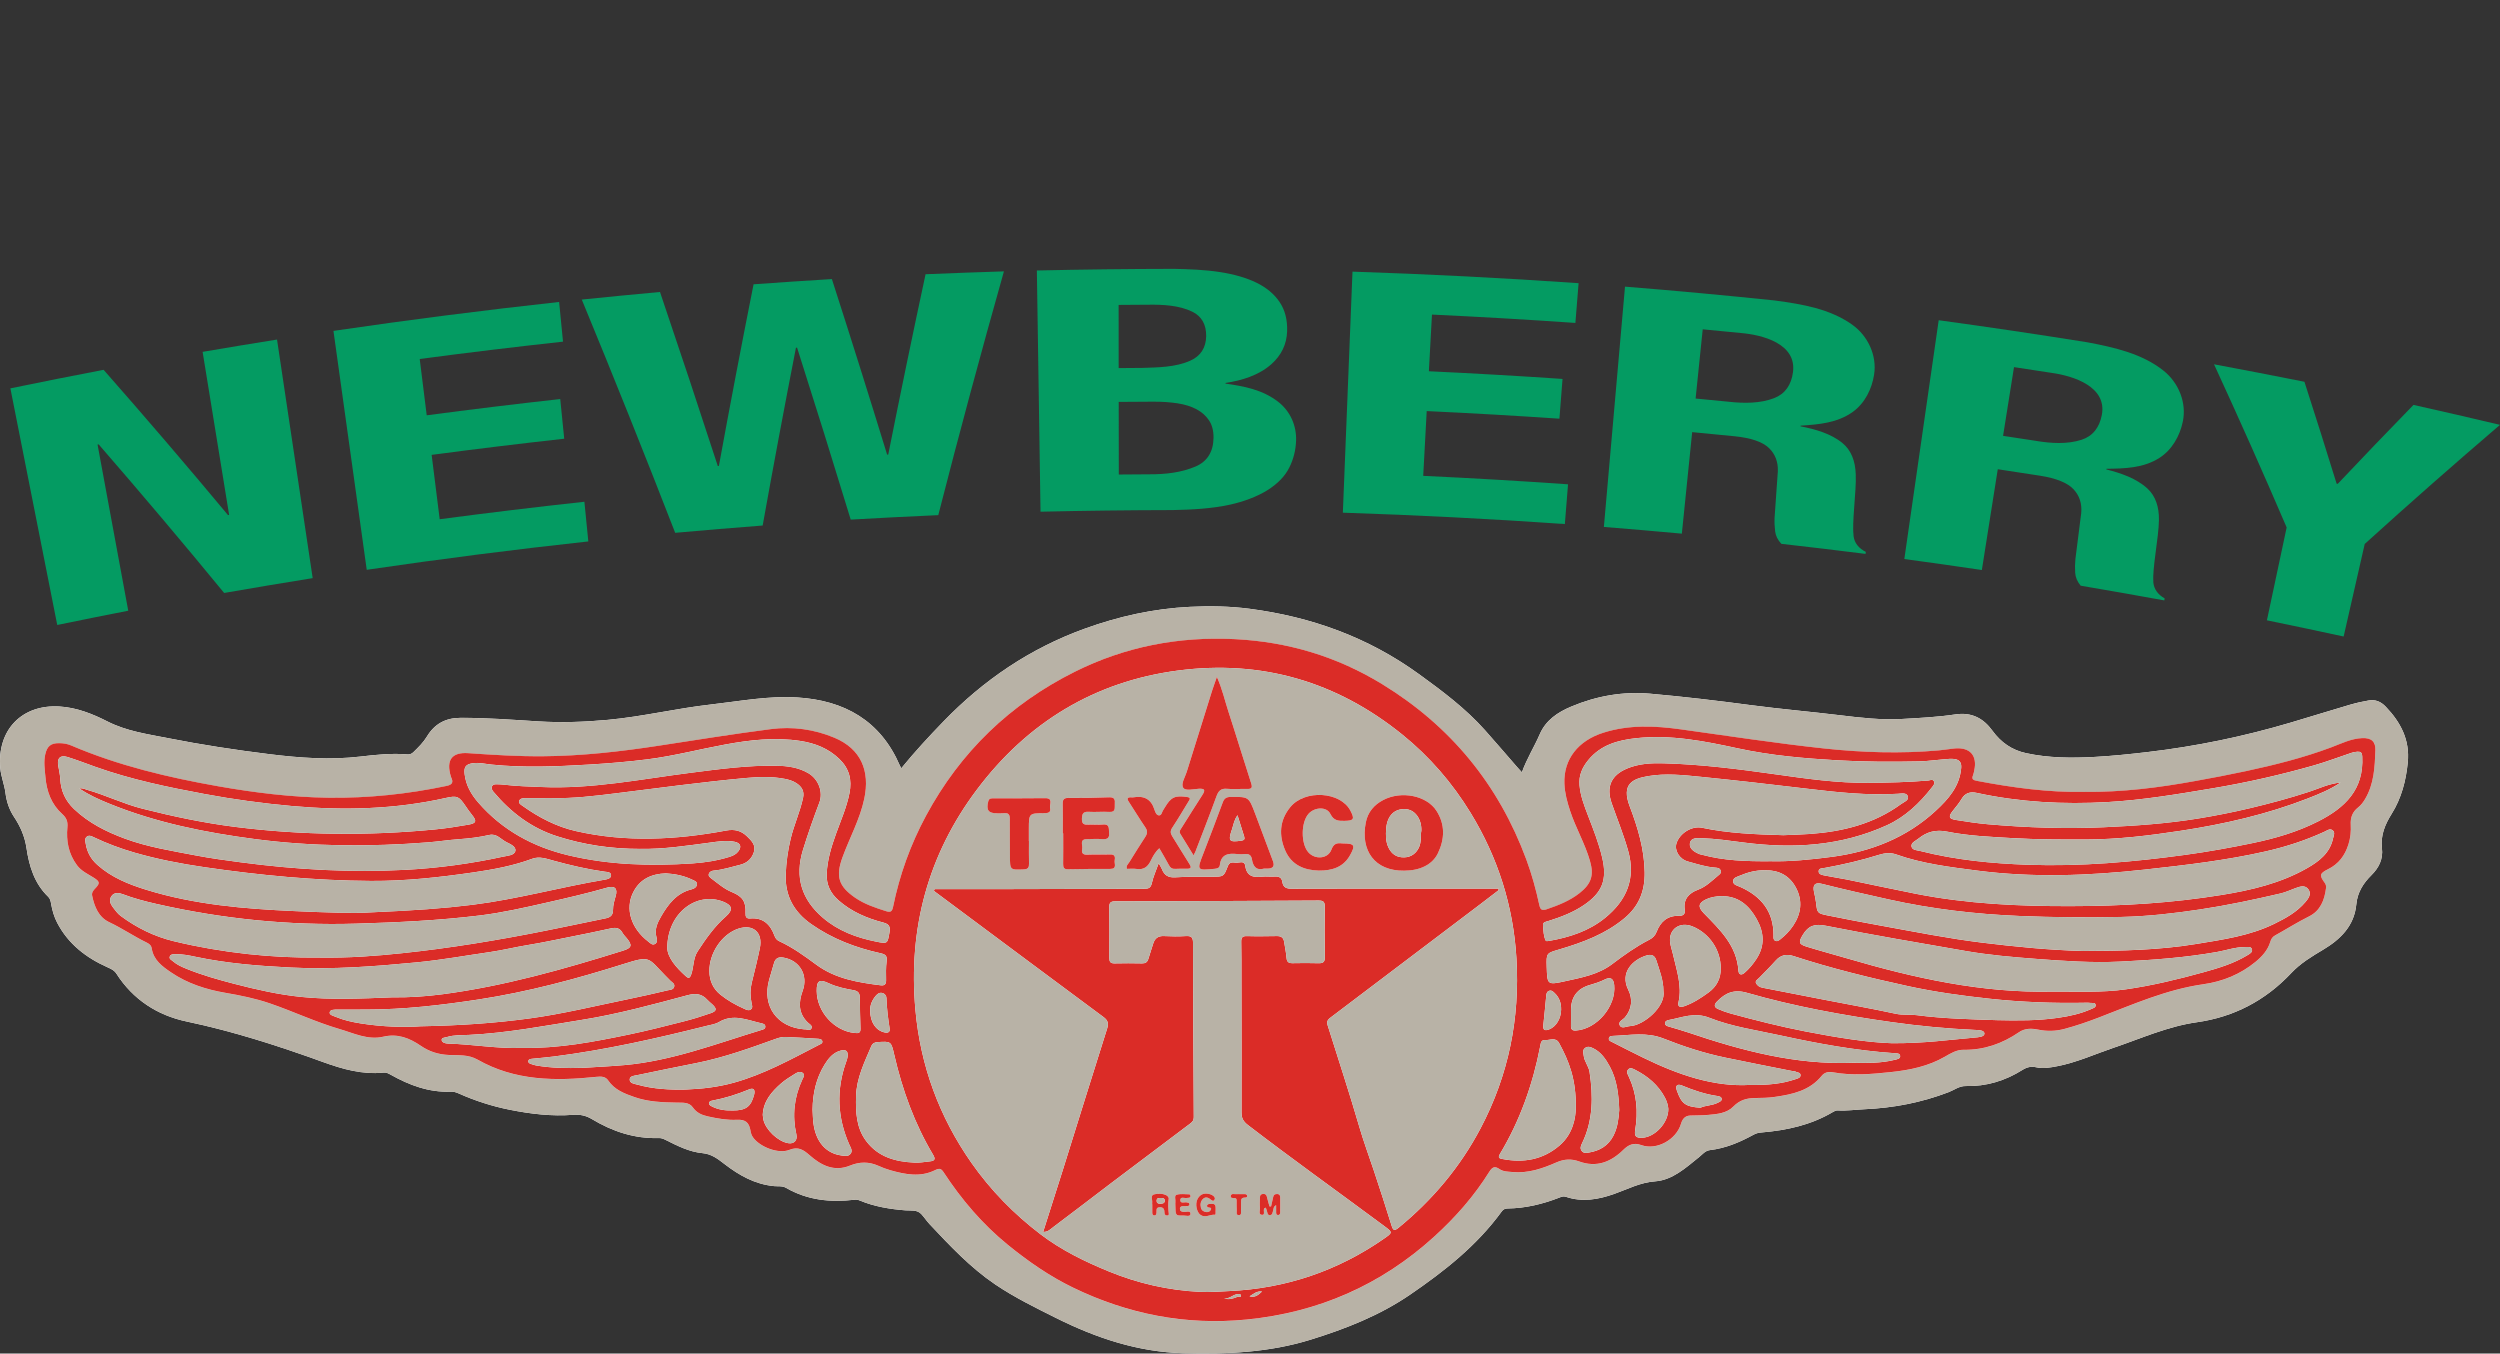 <?xml version="1.0" encoding="UTF-8"?><svg id="Layer_2" xmlns="http://www.w3.org/2000/svg" viewBox="0 0 1831.45 991.55"><rect x="0" y="0" width="1831.45" height="991.55" fill="#333333" stroke="none"/><defs><style>.cls-1{fill:#049b62;}.cls-1,.cls-2,.cls-3,.cls-4{stroke-width:0px;}.cls-2{fill:#db2c27;}.cls-3{fill:#b8b2a6;}.cls-4{fill:#fff;}</style></defs><g id="Layer_1-2"><path class="cls-4" d="m660.26,562.86c-.6-1.15-.85-1.57-1.05-2.02-14.2-32.95-40.65-47.75-75.11-49.89-21.34-1.33-42.41,2.8-63.52,5.18-25.23,2.85-50.01,8.89-75.34,11.23-16.94,1.56-33.9,2.17-50.84,1.12-19.09-1.19-38.14-2.68-57.28-2.58-10.78.05-18.79,4.48-24.35,13.65-2.67,4.4-6.32,7.97-9.99,11.53-1.35,1.3-2.73,1.72-4.46,1.58-11.47-.96-22.95.26-34.23,1.59-22.37,2.64-44.45,1-66.59-1.74-24.91-3.09-49.71-6.86-74.33-11.73-15.11-2.99-30.38-5.07-44.51-12.27-10.91-5.56-22.49-10.16-35.03-10.93-27.3-1.68-45.89,16.82-43.42,45.26.53,6.05,3.02,11.91,3.78,17.97.81,6.44,2.72,12.26,6.29,17.63,4.62,6.96,7.86,14.28,9.12,22.82,1.94,13.21,5.78,25.96,15.92,35.71,1.38,1.33,1.76,3.03,2.08,4.91.85,4.92,2.19,9.74,4.53,14.2,8.18,15.61,21.29,25.65,37.05,32.63,2.46,1.09,4.73,2.13,6.29,4.56,12.15,18.97,29.99,30.53,51.41,35.05,34.13,7.2,67.14,17.82,99.8,29.65,14.51,5.26,29.01,9.4,44.63,7.78,1.94-.2,3.5.66,5.13,1.58,13.67,7.68,28.01,13.05,44.03,12.39,2.07-.09,3.92.49,5.77,1.32,12.02,5.38,24.48,9.37,37.42,11.95,15.35,3.06,30.78,4.92,46.45,3.7,4.96-.38,9.32.5,13.71,3.14,15.08,9.07,31.31,14.48,49.17,13.88,1.93-.06,3.51.72,5.17,1.55,8.49,4.26,17.13,8.6,26.63,9.5,6.72.64,11.21,4.18,16.07,7.93,10.79,8.32,22.37,14.89,36.39,16.23,2.9.28,6.04-.32,8.79,1.27,15.65,9.06,32.59,10.79,50.16,8.71,1.4-.17,2.59.04,3.85.56,10.71,4.45,21.94,6.3,33.45,7.21,3.92.31,8.53-.69,11.73,2.83,2.12,2.33,3.85,5.02,6,7.31,14.93,15.89,29.87,31.83,48.04,44.12,14.05,9.51,29.3,16.96,44.47,24.54,29.45,14.72,60.05,24.95,93.32,25.86,31.54.87,62.83-.5,93.25-9.92,25.65-7.94,50.51-17.7,72.85-32.97,25.21-17.23,49.03-36,67.19-61,1.06-1.46,2.39-2.12,4.23-2.14,13.12-.16,25.64-3.19,37.81-7.91,1.55-.6,3.07-1.29,4.81-.69,12.11,4.14,23.85,2.06,35.51-2.06,9.87-3.49,18.94-8.41,30.08-9.23,12.67-.93,22.48-10.02,32.24-17.86,2.41-1.94,4.4-4.61,7.81-5.01,11.59-1.36,22.08-5.86,32.18-11.39,1.83-1,3.61-1.37,5.65-1.54,18.37-1.56,36.1-5.4,52.19-14.93,1.19-.7,2.32-1.31,3.7-1.22,6.51.42,12.95-.58,19.42-.86,21.23-.93,41.82-4.9,61.72-12.51,4.13-1.58,7.84-4.59,12.53-4.48,15.09.34,28.91-3.85,41.57-11.82,3.21-2.02,6.4-2.78,9.88-1.97,5.38,1.25,10.63.2,15.79-.79,14.1-2.72,27.16-8.74,40.68-13.32,20.24-6.86,39.89-15.79,61.26-18.82,27.43-3.88,50.42-16,69.36-36.1,6.68-7.1,14.92-12.1,23.25-17.05,12.74-7.57,22.89-17.5,24.36-33.25.83-8.81,5.14-15.5,11.04-21.34,5.59-5.53,8.67-11.91,7.75-19.66-1.13-9.54,2.22-17.49,7.11-25.31,7.19-11.5,10.5-24.33,11.81-37.72,1.6-16.35-5.18-29.31-16.16-40.77-3.6-3.76-7.59-5.36-12.47-4.54-4.68.78-9.34,1.84-13.89,3.18-14.49,4.26-28.91,8.78-43.4,13.07-34.32,10.16-69.23,17.39-104.79,21.55-12.87,1.51-25.75,2.85-38.66,3.56-16.83.92-33.71.84-50.29-2.77-10.24-2.23-18.33-7.76-24.65-16.48-6.51-8.97-15.1-13.7-27.14-11.89-12.95,1.95-26.12,2.6-39.22,3.34-15.15.86-30.18-.9-45.22-2.74-21.75-2.65-43.59-4.51-65.3-7.4-24.51-3.26-49.06-6.18-73.68-8.38-19.98-1.78-39.45,1.63-58.02,9.46-9.91,4.18-18.55,9.93-23.01,20.24-4.01,9.27-9.48,17.84-13.08,27.9-1.32-1.45-2.43-2.63-3.49-3.85-7.86-9.02-15.63-18.13-23.59-27.06-14.26-15.98-31.23-28.65-48.54-41.18-37.2-26.92-78.75-41.83-123.85-47.73-14.49-1.9-29.04-2.15-43.74-1.42-26.67,1.33-52.16,6.97-77.23,16.06-39.91,14.47-73.9,37.51-103.26,67.85-10.62,10.97-21,22.16-30.97,34.38Z"/><path class="cls-3" d="m660.26,562.86c9.98-12.23,20.35-23.41,30.97-34.38,29.36-30.34,63.36-53.38,103.26-67.85,25.07-9.09,50.56-14.73,77.23-16.06,14.7-.73,29.25-.48,43.74,1.42,45.1,5.9,86.64,20.8,123.85,47.73,17.31,12.53,34.28,25.2,48.54,41.18,7.97,8.93,15.73,18.04,23.59,27.06,1.06,1.22,2.17,2.4,3.49,3.85,3.6-10.07,9.07-18.63,13.08-27.9,4.46-10.31,13.1-16.06,23.01-20.24,18.57-7.84,38.04-11.24,58.02-9.46,24.61,2.19,49.16,5.11,73.68,8.38,21.71,2.89,43.56,4.75,65.3,7.4,15.03,1.83,30.07,3.6,45.22,2.74,13.1-.74,26.27-1.39,39.22-3.34,12.03-1.81,20.63,2.92,27.14,11.89,6.32,8.71,14.42,14.25,24.65,16.48,16.58,3.61,33.46,3.7,50.29,2.77,12.91-.71,25.79-2.05,38.66-3.56,35.57-4.16,70.48-11.4,104.79-21.55,14.49-4.29,28.9-8.81,43.4-13.07,4.55-1.34,9.21-2.4,13.89-3.18,4.88-.82,8.87.78,12.47,4.54,10.97,11.46,17.76,24.42,16.16,40.77-1.31,13.39-4.62,26.22-11.81,37.72-4.89,7.82-8.24,15.77-7.11,25.31.92,7.76-2.16,14.14-7.75,19.66-5.9,5.83-10.22,12.53-11.04,21.34-1.48,15.74-11.63,25.68-24.36,33.25-8.33,4.95-16.56,9.95-23.25,17.05-18.94,20.1-41.92,32.22-69.36,36.1-21.38,3.03-41.02,11.96-61.26,18.82-13.52,4.58-26.58,10.6-40.68,13.32-5.16,1-10.41,2.05-15.79.79-3.48-.81-6.68-.04-9.88,1.97-12.67,7.97-26.48,12.17-41.57,11.82-4.69-.11-8.39,2.9-12.53,4.48-19.9,7.61-40.5,11.58-61.72,12.51-6.47.28-12.92,1.29-19.42.86-1.38-.09-2.52.52-3.7,1.22-16.09,9.53-33.83,13.37-52.19,14.93-2.03.17-3.81.54-5.65,1.54-10.1,5.53-20.59,10.04-32.18,11.39-3.41.4-5.4,3.07-7.81,5.01-9.76,7.84-19.57,16.93-32.24,17.86-11.14.82-20.21,5.74-30.08,9.23-11.66,4.12-23.4,6.2-35.51,2.06-1.75-.6-3.27.09-4.81.69-12.17,4.72-24.69,7.75-37.81,7.91-1.84.02-3.17.68-4.23,2.14-18.16,25-41.98,43.77-67.19,61-22.34,15.27-47.2,25.03-72.85,32.97-30.42,9.42-61.71,10.78-93.25,9.92-33.27-.91-63.86-11.14-93.32-25.86-15.17-7.58-30.42-15.03-44.47-24.54-18.17-12.3-33.11-28.24-48.04-44.12-2.15-2.29-3.88-4.98-6-7.31-3.2-3.52-7.81-2.52-11.73-2.83-11.51-.91-22.74-2.77-33.45-7.21-1.26-.52-2.46-.73-3.85-.56-17.58,2.08-34.51.35-50.16-8.71-2.75-1.59-5.89-1-8.79-1.27-14.02-1.34-25.59-7.91-36.39-16.23-4.86-3.75-9.35-7.29-16.07-7.93-9.5-.9-18.14-5.24-26.63-9.5-1.66-.83-3.24-1.62-5.17-1.55-17.86.59-34.08-4.81-49.17-13.88-4.38-2.63-8.75-3.52-13.71-3.14-15.67,1.22-31.1-.64-46.45-3.7-12.94-2.58-25.39-6.56-37.42-11.95-1.85-.83-3.7-1.4-5.77-1.32-16.02.66-30.36-4.72-44.03-12.39-1.63-.92-3.2-1.78-5.13-1.58-15.62,1.62-30.12-2.53-44.63-7.78-32.67-11.83-65.67-22.45-99.8-29.65-21.43-4.52-39.26-16.08-51.41-35.05-1.56-2.43-3.83-3.47-6.29-4.56-15.76-6.99-28.87-17.03-37.05-32.63-2.34-4.47-3.68-9.28-4.53-14.2-.32-1.88-.7-3.58-2.08-4.91-10.14-9.74-13.98-22.49-15.92-35.71-1.25-8.54-4.5-15.86-9.12-22.82-3.56-5.38-5.47-11.19-6.29-17.63-.77-6.05-3.26-11.92-3.78-17.97-2.47-28.43,16.12-46.93,43.42-45.26,12.54.77,24.12,5.37,35.03,10.93,14.13,7.2,29.4,9.27,44.51,12.27,24.62,4.87,49.42,8.65,74.33,11.73,22.14,2.74,44.22,4.38,66.59,1.74,11.28-1.33,22.75-2.55,34.23-1.59,1.73.14,3.11-.27,4.46-1.58,3.67-3.56,7.33-7.13,9.99-11.53,5.56-9.17,13.56-13.59,24.35-13.65,19.15-.09,38.2,1.39,57.28,2.58,16.94,1.06,33.9.45,50.84-1.12,25.34-2.34,50.11-8.38,75.34-11.23,21.11-2.38,42.17-6.51,63.52-5.18,34.46,2.14,60.91,16.94,75.11,49.89.19.45.45.87,1.05,2.02Zm865.94,17.28c-25.13.53-51.64-3.04-78.02-8.05-2.85-.54-3.92-1.3-2.77-4.13.43-1.07.62-2.24.87-3.38,2.43-11.01-3.07-17.25-14.37-16.22-3.81.35-7.59,1.05-11.39,1.39-28.13,2.51-56.31,1.61-84.26-1.39-35.06-3.77-69.94-9.14-104.88-13.99-19.11-2.65-37.99-3.51-56.8,2.45-18.39,5.83-29.26,19.44-28.54,37.32.28,6.87,2.07,13.46,4.2,19.97,4.11,12.5,10.89,23.95,14.53,36.63,3.04,10.6,1.01,16.79-7.68,23.63-7.19,5.65-15.53,8.9-24.08,11.81-3.55,1.21-4.64.12-5.36-3.22-2.41-11.23-5.45-22.29-9.44-33.09-20.35-55.11-55.53-97.96-105.65-128.62-33.23-20.33-69.27-31.1-108.14-32.99-41.07-2-80.16,5.5-116.98,23.88-47.42,23.67-83.9,58.78-109.06,105.51-11.36,21.09-19.41,43.41-24.16,66.88-.69,3.4-1.95,4.03-5.03,3.05-7.95-2.52-15.83-5.1-22.8-9.92-12.11-8.37-14.3-15.53-9.21-29.53,5.22-14.37,12.78-27.84,15.98-42.98,4.28-20.25-2.29-36.47-21.93-44.67-14.96-6.25-30.63-8.33-46.49-6.29-27.54,3.55-54.98,7.98-82.43,12.19-27.99,4.29-56.06,7.46-84.44,7.69-18.33.15-36.56-1.01-54.82-2.26-12.25-.84-16.29,5.19-12.82,16.91.09.32.17.65.32.94,1.78,3.62.6,5.29-3.33,6.12-28.6,6.04-57.53,9.05-86.73,8.66-27.08-.36-53.91-3.67-80.58-8.37-36.94-6.51-73.27-15.14-107.89-29.95-2.82-1.21-5.74-1.62-8.77-1.64-6.08-.04-8.73,2.27-10.08,8.1-1.32,5.68-.35,11.28.14,16.88.9,10.42,4.34,19.83,12.33,26.98,3,2.69,4.14,5.45,3.75,9.57-.95,10.01.77,19.49,6.99,27.87,3.24,4.36,7.96,6.43,12.3,9.16,4.56,2.88,4.74,4.13,1.02,7.93-1.5,1.53-2.63,3.13-2.18,5.27,1.68,8.07,4.73,15.74,12.51,19.39,9.44,4.43,18,10.34,27.33,14.88,1.88.91,3.45,2.05,3.79,4.28,1.33,8.64,7.78,13.28,14.24,17.65,12.06,8.17,25.66,12.52,39.9,14.96,10.99,1.88,21.86,4.09,32.45,7.72,17.15,5.88,33.59,13.69,51.03,18.79,10.47,3.06,20.76,8.23,31.99,5.61,10.6-2.47,19.18.94,27.58,6.7,6.14,4.21,12.91,6.37,20.55,6.69,7.02.29,14.3-.41,20.93,3.38,27.36,15.61,57.03,15.79,87.13,12.63,3.39-.36,6.59-.32,8.56,2.59,4.72,6.98,11.96,9.69,19.39,12.27,10.08,3.49,20.52,3.83,31.04,4.02,4.06.07,8.88-.42,11.53,3.39,2.86,4.11,6.73,5.74,11.19,6.73,6.99,1.54,14,2.8,21.24,2.46,6.25-.29,8.9,1.98,9.93,8.06.29,1.69.71,3.18,1.68,4.61,4.86,7.16,18.74,12.6,26.7,9.39,6.49-2.62,10.23-.22,14.92,3.91,8.33,7.34,17.94,12.36,29.55,7.59,7.03-2.89,13.82-2.97,20.75.12,2.88,1.28,5.85,2.45,8.88,3.3,10.86,3.06,21.9,5.26,32.6-.03,3.41-1.69,4.57-1.28,6.53,1.71,13.07,19.95,28.42,37.93,47,53.03,14.86,12.08,30.49,22.95,47.8,31.31,40.19,19.43,82.46,27.72,126.96,23.34,52.51-5.17,98.52-25.27,137.63-60.88,15.46-14.07,29.14-29.65,40.23-47.41,2.07-3.31,3.92-4.38,7.43-1.95,2.79,1.94,6.28,1.86,9.6,2.17,11.54,1.05,22.05-2.59,32.31-7.13,5.51-2.44,10.89-2.65,16.48-.61,12.67,4.61,23.14.45,32.23-8.42,3.88-3.79,7.55-5.63,13.3-3.57,11.27,4.04,25.6-3.97,29.03-15.56,1.02-3.45,2.86-5.94,6.79-6.09,4.39-.17,8.8-.08,13.17-.47,6.59-.59,13.62-1.21,18.38-6.09,4.63-4.74,9.74-6.22,15.9-6.27,4.82-.04,9.68-.13,14.43-.82,12.94-1.86,25.59-4.5,34.49-15.52,1.9-2.35,4.8-3.14,7.73-2.59,14.44,2.7,28.89,1.42,43.27-.12,13.62-1.45,27.02-4.21,39.07-11.17,4.36-2.52,8.68-5.19,13.77-5.12,15.04.21,28.38-4.47,40.68-12.91,4.15-2.84,9.03-2.89,13.98-1.87,6.43,1.32,12.87,1.19,19.28-.52,8.54-2.28,16.87-5.17,25.1-8.32,25.13-9.63,49.77-20.62,76.8-24.43,13.98-1.97,26.89-7.22,37.98-16.3,4.83-3.95,9.01-8.56,10.85-14.57.71-2.33,1.6-3.78,3.6-4.88,8.29-4.58,16.28-9.68,24.8-13.9,8.41-4.16,11.44-12.07,12.5-20.87.16-1.32-.11-2.58-.98-3.76-3.95-5.37-3.86-6.86,2.41-9.94,7.94-3.9,12.45-10.16,15.01-18.31,1.48-4.69,1.92-9.49,1.65-14.31-.29-5.22,1.21-9.39,5.41-12.66,2.08-1.62,3.65-3.71,5.06-6.06,6.63-11.07,7.13-23.42,7.6-35.71.25-6.54-3-9.28-9.68-9.01-8.15.34-15.35,4.02-22.79,6.81-20.25,7.58-41.16,12.83-62.26,17.35-12.32,2.64-24.71,4.98-37.11,7.24-26.55,4.83-53.25,8.3-82.13,8.01Z"/><path class="cls-2" d="m1526.2,580.14c28.88.29,55.58-3.18,82.13-8.01,12.4-2.25,24.79-4.59,37.11-7.24,21.09-4.53,42.01-9.77,62.26-17.35,7.44-2.79,14.64-6.47,22.79-6.81,6.67-.28,9.93,2.47,9.68,9.01-.47,12.29-.97,24.64-7.6,35.71-1.41,2.35-2.99,4.44-5.06,6.06-4.2,3.27-5.7,7.44-5.41,12.66.27,4.82-.17,9.61-1.65,14.31-2.57,8.15-7.07,14.41-15.01,18.31-6.27,3.08-6.36,4.57-2.41,9.94.87,1.18,1.14,2.44.98,3.76-1.07,8.81-4.09,16.71-12.5,20.87-8.52,4.22-16.51,9.32-24.8,13.9-2,1.1-2.89,2.55-3.6,4.88-1.84,6.01-6.02,10.62-10.85,14.57-11.09,9.08-24,14.32-37.98,16.3-27.03,3.82-51.68,14.8-76.8,24.43-8.24,3.16-16.57,6.04-25.1,8.32-6.41,1.71-12.85,1.85-19.28.52-4.95-1.02-9.83-.98-13.98,1.87-12.3,8.43-25.63,13.12-40.68,12.91-5.09-.07-9.41,2.6-13.77,5.12-12.06,6.95-25.45,9.71-39.07,11.17-14.39,1.54-28.83,2.82-43.27.12-2.93-.55-5.83.25-7.73,2.59-8.9,11.02-21.55,13.66-34.49,15.52-4.75.68-9.62.78-14.43.82-6.17.05-11.28,1.53-15.9,6.27-4.77,4.88-11.79,5.5-18.38,6.09-4.37.39-8.78.31-13.17.47-3.93.15-5.77,2.64-6.79,6.09-3.43,11.59-17.77,19.6-29.03,15.56-5.75-2.06-9.42-.22-13.3,3.57-9.09,8.87-19.55,13.03-32.23,8.42-5.59-2.03-10.97-1.82-16.48.61-10.26,4.53-20.78,8.18-32.31,7.13-3.32-.3-6.81-.23-9.6-2.17-3.5-2.43-5.36-1.37-7.43,1.95-11.08,17.76-24.77,33.34-40.23,47.41-39.11,35.61-85.13,55.71-137.63,60.88-44.5,4.38-86.77-3.91-126.96-23.34-17.31-8.37-32.93-19.23-47.8-31.31-18.58-15.1-33.93-33.08-47-53.03-1.95-2.98-3.11-3.39-6.53-1.71-10.7,5.29-21.74,3.08-32.6.03-3.03-.85-6-2.02-8.88-3.3-6.93-3.09-13.72-3.01-20.75-.12-11.61,4.77-21.22-.25-29.55-7.59-4.69-4.13-8.42-6.54-14.92-3.91-7.95,3.21-21.84-2.23-26.7-9.39-.96-1.42-1.39-2.92-1.68-4.61-1.03-6.08-3.67-8.35-9.93-8.06-7.25.34-14.25-.92-21.24-2.46-4.46-.98-8.33-2.62-11.19-6.73-2.65-3.81-7.47-3.31-11.53-3.39-10.51-.19-20.96-.52-31.04-4.02-7.43-2.58-14.67-5.29-19.39-12.27-1.97-2.91-5.16-2.95-8.56-2.59-30.1,3.16-59.77,2.98-87.13-12.63-6.63-3.78-13.91-3.09-20.93-3.38-7.65-.32-14.42-2.48-20.55-6.69-8.4-5.75-16.98-9.17-27.58-6.7-11.23,2.62-21.52-2.55-31.99-5.61-17.44-5.09-33.87-12.91-51.03-18.79-10.59-3.63-21.47-5.83-32.45-7.72-14.24-2.44-27.84-6.79-39.9-14.96-6.46-4.38-12.91-9.01-14.24-17.65-.34-2.23-1.91-3.37-3.79-4.28-9.33-4.54-17.9-10.45-27.33-14.88-7.78-3.66-10.84-11.33-12.51-19.39-.45-2.15.68-3.74,2.18-5.27,3.71-3.81,3.53-5.05-1.02-7.93-4.34-2.74-9.06-4.8-12.3-9.16-6.22-8.38-7.94-17.85-6.99-27.87.39-4.12-.74-6.88-3.75-9.57-7.99-7.15-11.42-16.56-12.33-26.98-.49-5.6-1.45-11.2-.14-16.88,1.35-5.83,4.01-8.14,10.08-8.1,3.03.02,5.95.44,8.77,1.64,34.62,14.81,70.95,23.44,107.89,29.95,26.67,4.7,53.5,8.01,80.58,8.37,29.2.39,58.13-2.63,86.73-8.66,3.93-.83,5.12-2.49,3.33-6.12-.15-.3-.22-.63-.32-.94-3.47-11.72.58-17.76,12.82-16.91,18.27,1.26,36.5,2.41,54.82,2.26,28.38-.23,56.44-3.4,84.44-7.69,27.46-4.21,54.89-8.64,82.43-12.19,15.85-2.04,31.53.04,46.49,6.29,19.64,8.21,26.2,24.43,21.93,44.67-3.2,15.14-10.76,28.62-15.98,42.98-5.09,14-2.9,21.16,9.21,29.53,6.97,4.82,14.85,7.4,22.8,9.92,3.08.98,4.34.35,5.03-3.05,4.75-23.47,12.8-45.79,24.16-66.88,25.17-46.73,61.64-81.84,109.06-105.51,36.82-18.38,75.91-25.89,116.98-23.88,38.87,1.9,74.91,12.66,108.14,32.99,50.12,30.67,85.3,73.51,105.65,128.62,3.99,10.81,7.02,21.86,9.44,33.09.72,3.35,1.81,4.44,5.36,3.22,8.55-2.92,16.89-6.16,24.08-11.81,8.69-6.84,10.72-13.03,7.68-23.63-3.64-12.69-10.42-24.13-14.53-36.63-2.14-6.5-3.93-13.1-4.2-19.97-.72-17.89,10.15-31.5,28.54-37.32,18.81-5.96,37.69-5.1,56.8-2.45,34.94,4.84,69.82,10.22,104.88,13.99,27.95,3,56.13,3.9,84.26,1.39,3.81-.34,7.59-1.04,11.39-1.39,11.3-1.04,16.8,5.2,14.37,16.22-.25,1.14-.44,2.31-.87,3.38-1.15,2.84-.08,3.59,2.77,4.13,26.38,5.02,52.9,8.59,78.02,8.05Zm-428.54,70.82l.27,1.14c-4.35,3.33-8.68,6.67-13.04,9.98-36.49,27.63-72.99,55.26-109.5,82.87-2.04,1.54-3.84,2.78-2.82,6.04,7.77,24.82,15.96,49.51,23.23,74.5,3.12,10.73,7.06,21.3,10.61,31.95,4.48,13.41,8.83,26.87,13.02,40.38,1.12,3.6,2.03,4.13,5.15,1.58,24.82-20.33,45.06-44.38,60.05-72.8,20.57-38.99,28.88-80.55,26.29-124.41-2.26-38.4-13.59-74.01-33.63-106.77-13.39-21.89-30-41.12-50-57.28-48.08-38.86-103.1-54.92-164.19-46.93-61.26,8.01-110.58,38.15-147.54,87.39-35.77,47.65-50.3,101.82-44.96,161.14,3.69,40.97,17.42,78.36,41.05,112.12,14.17,20.24,31.32,37.67,50.84,52.52,15.05,11.44,32.13,19.77,49.67,26.98,21.55,8.86,43.94,13.94,67.18,15.04,7.12.34,14.3-.25,21.44-.6,41.34-1.98,79.06-14.72,113.06-38.35,6.62-4.6,6.52-4.59-.13-9.52-33.14-24.58-66.71-48.58-99.46-73.7-3.58-2.74-4.76-5.16-4.75-9.3.08-32.64-.01-65.29-.06-97.93-.01-8.99.05-17.99-.14-26.98-.07-3.22.87-4.35,4.24-4.25,7.32.23,14.65.07,21.98-.02,2.96-.04,4.74,1.15,5.19,4.17.59,3.94,1.47,7.86,1.78,11.83.24,3.08,1.62,3.92,4.47,3.86,6.33-.13,12.66-.16,18.98.03,3.42.1,4.67-1.01,4.61-4.57-.21-12.32-.25-24.65-.07-36.97.06-3.7-1.38-4.39-4.68-4.37-49.63.28-99.26.49-148.88.59-3.33,0-4.33,1.01-4.29,4.25.14,12.32.13,24.65.03,36.97-.02,2.88.69,4.3,3.89,4.22,6.66-.17,13.32-.14,19.98,0,2.59.06,4.02-.87,4.74-3.34,1.07-3.67,2.38-7.27,3.46-10.94,1.21-4.08,3.67-5.96,8.09-5.73,5.32.28,10.67.32,15.98,0,3.81-.22,5.17.82,5.18,4.86.07,42.63.31,85.27.56,127.9.01,2.11-.91,3.31-2.49,4.5-19.32,14.49-38.62,29.01-57.87,43.59-14.13,10.7-28.15,21.55-42.34,32.16-2.2,1.64-4.34,4.04-7.65,3.68,4.89-15.37,9.77-30.5,14.52-45.67,10.79-34.43,21.45-68.91,32.36-103.3,1.22-3.84.49-6.05-2.67-8.39-35.83-26.55-71.58-53.21-107.36-79.84-5.62-4.18-11.24-8.37-16.87-12.55.15-.44.3-.88.44-1.32,14.78,0,29.55.03,44.33,0,36.47-.09,72.93-.23,109.4-.28,3.08,0,4.7-.65,5.47-4.14,1.03-4.73,3.12-9.24,5.01-14.55,1.1,1.97,1.9,3.06,2.37,4.27,1.76,4.59,4.71,6.38,9.88,6.04,8.96-.6,17.97-.4,26.96-.45,8.3-.04,8.47.07,11.46-7.78,1.21-3.18,3.52-2.76,5.68-2.5,2.48.3,6.46-1.96,7.07,2.31,1.12,7.87,6.04,8.65,12.44,7.93,2.96-.33,6,.15,8.98-.08,3.13-.24,5.27.64,5.75,3.94.62,4.22,3.15,4.99,7.06,4.97,38.64-.14,77.28-.09,115.92-.09,11.76,0,23.51,0,35.27,0ZM58.13,577.62c2.49-.47,3.92.48,5.47.92,13.83,3.93,26.76,10.36,40.77,13.9,22.54,5.7,45.21,10.48,68.28,13.38,48.57,6.1,97.21,6.54,145.91,1.82,8.27-.8,16.5-2.08,24.68-3.52,5.73-1.01,6.13-2.68,2.56-7.1-1.77-2.19-3.39-4.51-4.97-6.84-4.62-6.83-6.08-7.45-14.1-5.64-37.21,8.38-74.82,9.34-112.65,5.96-21.54-1.92-42.95-4.86-64.2-8.82-26.99-5.02-53.86-10.59-79.81-19.84-6.89-2.45-13.72-5.11-20.69-7.29-5.2-1.62-7.66.88-6.75,6.2.56,3.28,1.35,6.55,1.51,9.85.43,8.76,3.76,16.03,10.1,22.07,10.71,10.2,23.62,16.65,37.27,21.69,16.83,6.22,34.54,8.97,52.07,12.34,10.76,2.07,21.65,3.54,32.52,4.98,20.46,2.71,41.01,4.67,61.62,5.64,19.61.92,39.25.95,58.89-.08,24.31-1.28,48.33-4.52,72.09-9.7,3.21-.7,8.13-.86,8.83-4.13.7-3.23-3.74-5.06-6.58-6.51-4.01-2.04-7.11-6.45-12.48-5.22-7.47,1.71-15.07,2.58-22.7,3.13-7.39.54-14.71,1.69-22.12,2.28-42.25,3.33-84.37,3.17-126.46-2.34-36.64-4.8-72.67-11.99-107.05-25.96-7.41-3.01-14.83-6.22-22.02-11.17Zm1656.45-4.31c-7.51,5.12-15.8,8.45-24.1,11.68-30.05,11.69-61.3,18.8-93.08,23.64-22.99,3.51-46.06,6.33-69.4,6.36-17.97.02-35.93.05-53.89-1.02-15.95-.95-31.99-1.58-47.63-4.72-8.43-1.69-14.94.11-21.14,5.13-1.99,1.61-5.46,2.91-5.03,5.65.46,2.92,4.16,2.81,6.64,3.44,25.77,6.53,52.02,9.09,78.53,10.03,38.85,1.37,77.36-2.04,115.77-7.32,16.47-2.26,32.82-5.2,49.09-8.59,16.64-3.46,32.81-8.19,48.06-15.96,19.5-9.93,33.43-23.24,32.12-47.35-.18-3.36-1.32-3.65-3.64-3.58-1.47.05-2.98.4-4.39.86-9.11,3.03-18.09,6.51-27.32,9.14-24.43,6.96-49.17,12.58-74.24,16.79-25.58,4.29-51.18,8.62-77.09,10.09-32.17,1.82-64.18.14-95.79-6.74-4.67-1.02-8.43.02-11.07,4.5-1.85,3.13-4.26,5.94-6.53,8.81-3.19,4.04-2.75,5.71,2.35,6.52,7.88,1.26,15.78,2.48,23.72,3.17,28.2,2.45,56.44,3.45,84.75,2.17,23.12-1.05,46.17-2.67,69.02-6.39,12.78-2.08,25.46-4.59,38.09-7.6,14.53-3.46,28.86-7.3,43.04-11.94,7.62-2.49,14.92-6.13,23.12-6.78Zm-1309.96,11.36c-6.65,0-13.31-.05-19.96.03-1.64.02-3.67.22-4.28,1.95-.68,1.93,1.27,2.88,2.56,3.8,11.89,8.47,24.69,15.15,39.01,18.41,36.66,8.33,73.38,6.42,109.96-.41,6.37-1.19,11.13.13,15.42,4.33,3.2,3.13,6.65,6.38,4.88,11.64-1.67,4.97-5.16,7.97-10.26,9.19-6.29,1.5-12.44,3.59-18.94,4.15-1.5.13-3.06.73-3.67,2.25-.71,1.78.8,2.82,1.92,3.67,4.77,3.58,9.25,7.54,14.92,9.86,7.86,3.2,10.36,7.07,9.98,15.32-.13,2.85.64,4.23,3.46,3.99,9.62-.81,14.8,4.57,17.81,12.82.69,1.91,1.79,3.08,3.53,3.89,9.72,4.5,18.35,10.73,26.91,17.06,14.07,10.42,30.63,13.12,47.38,15.21,2.78.35,3.91-.86,3.88-3.68-.04-4.66-.24-9.37.38-13.96.53-3.98-.83-5.06-4.51-5.87-18.18-4.01-35.35-10.54-50.71-21.33-12.62-8.87-19.28-20.6-18.69-36.41.33-8.88,1.55-17.52,3.61-26.12,2.44-10.2,6.91-19.77,9.1-30.05,1.04-4.87-1.04-8.08-4.73-10.57-2.64-1.78-5.69-2.68-8.84-3.28-9.26-1.78-18.61-1.49-27.87-.64-32.3,2.95-64.43,7.38-96.61,11.37-15.17,1.88-30.34,3.71-45.65,3.4Zm901.99,27.17c5.32-.24,12.31-.39,19.27-.89,24.11-1.75,46.97-7.39,66.88-21.96,2.06-1.51,5.72-2.62,4.91-5.51-.84-2.99-4.65-2.13-7.1-1.98-22.55,1.38-44.86-1.09-67.18-3.76-25.76-3.09-51.54-6.04-77.35-8.65-12.89-1.3-25.86-2.73-38.82-.49-11.17,1.93-19.58,5.72-13.35,22.06,5.93,15.54,10.72,31.45,10.98,48.43.21,13.54-4.14,24.64-14.61,33.42-13.96,11.71-30.57,17.87-47.65,22.93-9.73,2.88-9.83,2.54-9.51,12.94.4,13.07.45,13.32,13.55,10.42,11.99-2.65,24.3-4.86,34.42-12.54,8.63-6.55,17.41-12.81,27.05-17.76,2.67-1.37,4.42-3.07,5.52-5.94,2.82-7.3,7.87-11.86,16.19-11.64,3.06.08,4.9-1.07,4.39-4.4-1.2-7.86,3.11-12.27,9.71-14.73,5.89-2.19,10.09-6.5,14.71-10.32,1.14-.94,2.53-1.84,1.93-3.67-.65-1.96-2.37-2.08-4.07-2.2-6.85-.51-13.36-2.65-19.91-4.46-6.31-1.75-10.05-8.11-8.43-13.32,2.29-7.36,11.25-13,18.72-11.42,19.16,4.04,38.59,4.85,59.73,5.45Zm-837.42,10.04c-21.48.04-41.56-3.03-60.91-9.19-19-6.05-34.15-17.59-46.81-32.68-.96-1.14-1.77-2.56-.96-4.11.72-1.38,2.19-1.39,3.52-1.37,1.83.03,3.66.11,5.48.33,8.93,1.11,17.92,1.27,26.89,1.67,36.99,1.65,73.12-5.77,109.51-10.41,20.96-2.67,41.92-5.57,63.11-5.17,8.01.15,15.95,1.26,23.08,5.41,7.62,4.43,11.05,13.96,8.16,21.57-4.34,11.44-8.41,22.98-12.02,34.69-6.14,19.92-1.05,36.33,14.62,49.73,11.2,9.58,24.5,14.51,38.71,17.4,8.71,1.77,8.61,1.7,10.08-6.87.68-3.95-.28-5.92-4.51-7.02-12.01-3.12-23.32-7.91-32.8-16.24-5.96-5.23-9.11-11.6-8.7-19.78.5-10.13,3.42-19.62,6.81-29.02,3.55-9.85,7.81-19.45,9.86-29.8,1.92-9.66-.07-17.92-7.44-25.02-8.07-7.77-17.82-11.53-28.48-13.19-18.49-2.87-36.85-.75-55.08,2.59-18.95,3.48-37.63,8.41-56.79,10.84-14.35,1.82-28.75,3.02-43.18,3.88-23.76,1.41-47.5,2.44-71.27,0-4.61-.47-9.22-1.69-13.9-.97-5.08.78-6.39,2.89-5.81,7.91.94,8.13,4.76,14.82,9.98,20.83,17.62,20.31,40.24,32.53,65.96,38.66,29.81,7.11,60.25,8.01,90.75,5.98,9.28-.62,18.5-2.06,27.45-4.86,2.45-.77,4.66-1.84,6.26-3.86,2.75-3.48,1.75-6.26-2.6-7.15-6.16-1.27-12.28-.14-18.34.66-16.82,2.2-33.59,4.85-50.63,4.54Zm828.75,9.04c12.5.33,28.43-1.12,44.26-3.24,28.52-3.83,54.43-13.96,75.86-33.71,9.24-8.51,17.52-17.85,18.68-31.4.35-4.12-1.41-6.03-5.02-6.52-2.27-.31-4.64-.04-6.96.14-6.29.5-12.57,1.45-18.87,1.59-19.97.43-39.94.36-59.91-.79-24.44-1.41-48.76-3.54-72.74-8.73-24.58-5.32-49.26-10.25-74.63-7.48-13.4,1.46-26,4.92-35.13,16.11-4.43,5.43-6.97,11.26-6.36,18.32.66,7.73,3.4,14.88,6.14,22.03,3.93,10.25,8.02,20.44,10.51,31.19,3.72,16.01.12,25.44-13.53,34.68-7.94,5.37-16.81,8.73-25.88,11.59-1.87.59-4.26.64-3.98,3.48.37,3.75.3,7.61,2.08,11.07.17.33,1.56.17,2.34.04,14.94-2.62,29.21-7.2,41.11-16.9,15.61-12.73,22.6-28.6,16.85-49.06-3.35-11.89-8.01-23.26-12.07-34.87-4.23-12.08-.35-20.59,11.26-25.46,8.46-3.55,17.48-4.06,26.48-3.82,27.82.73,55.39,4.27,82.9,8.16,22.25,3.14,44.49,6.32,67.03,6.15,14.75-.11,29.5-.47,44.21-1.69,1.37-.11,3.15-1.24,4.14.46,1.02,1.74-.36,3.18-1.35,4.46-9.08,11.66-19.61,21.75-33.2,27.92-33.5,15.21-68.67,17.28-104.6,12.59-10.39-1.35-20.77-2.88-31.25-3.2-3.17-.1-7.64-.4-8.31,3.67-.67,4.07,3.09,6.23,6.49,7.84.74.35,1.61.42,2.41.64,15.58,4.19,31.51,4.93,51.05,4.73Zm-1025.3,37.41c31.13-1.35,52.3-2.86,73.45-5.5,32.73-4.09,64.51-12.96,96.95-18.41,1.9-.32,4.56-.87,4.6-3.11.05-2.52-2.71-2.46-4.59-2.72-12.7-1.76-25.15-4.67-37.5-8.07-5.09-1.4-10.36-3.37-15.62-1.41-14.12,5.25-28.82,7.92-43.63,10.07-24.7,3.58-49.49,6.31-74.5,6.17-40.96-.23-81.63-4.16-122.13-10.08-17.27-2.52-34.4-5.81-51.19-10.67-10.24-2.97-20.21-6.67-29.84-11.28-1.65-.79-3.46-1.73-5.14-.3-1.63,1.39-1.01,3.22-.71,5.09,1,6.18,3.81,11.23,8.47,15.4,10.43,9.34,23.08,14.38,36.13,18.4,35.1,10.82,71.4,13.86,107.8,15.51,22.4,1.02,44.86,1.85,57.44.9Zm1244.14-4.51c37.14-.02,74.14-2.25,110.82-8.21,21.73-3.53,43.12-8.55,62.52-19.61,8.83-5.03,16.73-11.05,19.02-21.84.43-2.03,1.79-4.38-.45-5.99-1.92-1.38-3.84.2-5.59,1.01-13.94,6.44-28.49,11.18-43.41,14.56-29.23,6.62-58.97,10.06-88.73,13.33-40.96,4.5-81.93,6.03-122.94.66-19.96-2.61-39.95-5.02-59.08-11.83-4.04-1.44-8.36-.95-12.32.29-13.04,4.1-26.31,7.16-39.75,9.61-1.79.33-4.7.05-4.58,2.68.1,2.23,2.86,2.58,4.71,2.96,5.2,1.09,10.49,1.77,15.7,2.83,16.95,3.46,33.84,7.17,50.81,10.51,37.4,7.37,75.26,9.14,113.26,9.04Zm-1283.04,37.67c22.66.34,41.75-1.2,60.77-3.2,35.56-3.74,70.81-9.62,105.87-16.63,14.51-2.9,28.99-6,43.49-8.95,3.42-.7,5.26-2.47,5.21-6.14-.04-3.52,1.02-6.86,1.98-10.24,1.56-5.45-.74-7.66-6.24-6.08-14.7,4.22-29.6,7.65-44.51,11.03-16.18,3.67-32.41,7.37-48.86,9.38-30.06,3.67-60.31,5.09-90.59,5.99-49.35,1.47-98.01-3.5-146.11-14.41-8.43-1.91-16.79-4.1-24.9-7.19-2.85-1.09-6.16-1.48-8.21,1.46-1.98,2.84-.79,5.79,1.15,8.26,1.73,2.21,3.33,4.54,5.67,6.27,11.78,8.71,24.7,15.07,38.93,18.5,36.08,8.7,72.74,12.35,106.33,11.94Zm1292.51-4.81c27.14-.04,55.27-.6,83.08-5.2,19.33-3.2,38.85-5.94,56.77-14.71,8.41-4.12,16.58-8.63,22.73-15.88,2.19-2.58,4.76-5.92,2.23-9.38-2.51-3.42-6.24-2.02-9.59-.8-3.59,1.31-7.09,2.98-10.78,3.84-19.4,4.52-38.88,8.65-58.6,11.64-19.25,2.92-38.56,5.14-58.04,5.56-24.97.53-49.92.32-74.89-.73-32.15-1.35-63.94-5.09-95.37-12.07-16.39-3.64-32.77-7.32-49.05-11.44-5.03-1.27-6.91.66-5.86,5.76.53,2.6,1.19,5.19,1.49,7.82.87,7.64.91,8,8.3,9.5,13.04,2.65,26.1,5.15,39.2,7.52,24.72,4.47,49.36,9.43,74.32,12.48,24.29,2.97,48.61,5.4,74.07,6.11Zm-1238.82,33.94c11.33.21,24.12-.58,36.81-2.26,45.18-5.99,88.85-18.37,132.21-31.94,6.44-2.02,6.89-3.97,2.7-9.08-1.05-1.29-2.32-2.46-3.1-3.9-1.91-3.55-4.65-4.17-8.39-3.34-10.06,2.24-20.16,4.3-30.27,6.3-9.95,1.96-19.88,4.15-29.86,5.76-9.69,1.56-19.19,3.95-28.92,5.35-17.73,2.56-35.35,5.77-53.23,7.49-30.81,2.97-61.59,5.38-92.59,3.8-23.28-1.18-46.45-2.99-69.31-7.83-5-1.06-10.07-2.1-15.22-1.94-1.37.04-3.27-.03-3.88,1.67-.67,1.86,1.15,2.47,2.23,3.42,2.92,2.59,6.41,4.12,9.96,5.57,11.27,4.59,22.94,7.89,34.69,10.95,16.41,4.27,32.96,8.03,49.84,9.72,21.57,2.16,43.2,1.21,66.31.26Zm1216.28-4.21c17.94-.12,35.96.9,53.82-1.67,19.22-2.76,38.08-7.33,56.76-12.5,11.05-3.06,22.08-6.39,32-12.4,1.62-.98,4.05-2.18,3.43-4.38-.66-2.33-3.29-1.66-5.22-1.65-7.06.01-13.71,2.42-20.57,3.63-23.45,4.14-47.14,5.87-70.86,7.02-20.61,1-41.23-.45-61.78-2.02-17.06-1.3-34.13-2.78-51.01-5.71-34.25-5.94-68.52-11.77-102.61-18.52-8.16-1.61-12.84-.22-17.01,6.71-3.08,5.12-3.18,6.72,2.71,8.55,9.84,3.05,19.81,5.69,29.7,8.6,49.18,14.45,98.9,25.53,150.62,24.35Zm-1195.64,25.43c29.59-.57,54.79-2.36,79.86-5.76,24.4-3.32,48.3-9.22,72.39-14.15,9.61-1.97,19.18-4.17,28.73-6.43,1.8-.42,4.33-.31,4.87-2.77.48-2.17-1.63-3.05-2.87-4.32-1.28-1.31-2.58-2.6-3.86-3.91-12.79-13.07-10.49-14.55-30.6-8.21-34.84,10.99-70.16,20.45-106.35,25.96-27.06,4.12-54.24,7.32-81.68,7.33-7.16,0-14.31-.03-21.47.04-2.1.02-5.13-.14-5.57,1.97-.41,1.93,2.6,2.57,4.35,3.31,5.85,2.46,12.03,3.83,18.26,4.82,15.98,2.54,32.07,3,43.93,2.12Zm1154.81-4.49c14.98.37,29.94.42,44.83-1.72,8.43-1.21,16.7-3.01,24.5-6.53,1.27-.57,3.26-1.03,3-2.87-.29-2.06-2.35-1.3-3.7-1.5-1.15-.17-2.33-.16-3.49-.14-23.64.47-47.21-.42-70.73-2.97-20.02-2.17-39.93-4.92-59.62-9.22-28.25-6.17-56.32-13.02-83.82-22.02-5.1-1.67-9.37-.79-13.05,3.37-3.86,4.35-8,8.46-12.08,12.62-1.15,1.17-3.17,2.19-2.27,3.95.84,1.64,2.5,2.84,4.67,3.25,15.19,2.89,30.34,5.92,45.52,8.87,17.39,3.38,34.84,6.49,52.15,10.23,5.17,1.11,10.23.34,15.33,1.01,19.5,2.55,39.14,3.02,58.77,3.67Zm-793.14,104.34c3.88.23,7.65-.51,11.46-.9,3.52-.36,4.31-1.55,2.38-4.78-13.59-22.77-22.5-47.39-28.44-73.14-2.34-10.14-2.32-10.07-12.39-9.43-2.13.14-3.64,1.01-4.37,2.73-5.03,11.92-10.93,23.6-11.26,36.93-.29,11.58.11,23.12,7.48,32.88,8.78,11.63,21.39,15.07,35.14,15.7Zm-287.92-84.01c27.57.52,53.12-4.47,78.6-9.75,13.65-2.83,27.18-6.31,40.7-9.74,6.6-1.67,13.11-3.73,19.55-5.96,4.47-1.55,4.62-3.25,1.12-6.47-1.22-1.13-2.57-2.14-3.68-3.37-4.08-4.52-8.69-4.85-14.47-3.3-25.65,6.9-51.29,13.87-77.57,18.07-27.36,4.38-54.61,9.62-82.38,10.98-5.46.27-11-.05-16.34,1.59-1.49.46-4.01.36-3.79,2.23.2,1.72,2.6,2.47,4.4,2.52,18.43.56,36.71,3.82,53.86,3.19Zm1004.15-3.44c23.95.13,42.24-2.54,60.61-4.14,2.65-.23,7.2-.46,7.16-2.93-.05-2.61-4.45-2.56-7.18-2.68-20.39-.92-40.64-2.85-60.87-5.72-35.73-5.06-71.19-11.46-105.86-21.45-9.65-2.78-15.91.08-22.08,6.48-2.32,2.41-1.91,4.16.83,5.37,3.03,1.34,6.18,2.48,9.37,3.35,18.12,4.93,36.33,9.54,54.77,13.12,22.7,4.41,45.5,8.08,63.24,8.6Zm-231.58,47.74c.41-21.42-5.16-34.84-12.2-47.82-2.52-4.65-6.85-1.93-10.35-2.23-2.92-.25-3.11,2.38-3.52,4.52-5.42,27.95-14.8,54.43-29.48,78.9-1.81,3.02-.2,3.32,1.99,3.74,15.32,2.95,29.41.5,41.55-9.84,10.38-8.84,11.82-21.01,12.02-27.27Zm-651.85-13.82c11.85-.44,23.54-1.82,35-5,22.16-6.15,42.12-17.23,62.37-27.68,1.13-.59,2.85-1.09,2.51-2.67-.37-1.77-2.37-1.77-3.72-1.86-7.63-.53-15.27-.89-22.91-1.28-2.5-.13-4.86.43-7.24,1.29-19.08,6.85-38.14,13.77-58.11,17.75-14.52,2.89-29.02,5.82-43.5,8.88-2.14.45-5.55.57-5.64,3.15-.1,2.94,3.4,3.21,5.67,3.84,11.64,3.24,23.57,3.87,35.57,3.59Zm-75.55-15.89c9.39-.61,19.87-1.08,30.31-2,34.81-3.07,67.21-15.62,100.25-25.65,1.46-.44,3.18-.73,3.1-2.62-.07-1.85-1.74-2.1-3.26-2.45-10.17-2.34-20.19-7.08-30.71-.8-2.63,1.57-5.97,2.01-9.04,2.78-36.94,9.27-74.06,17.62-111.89,22.45-5.27.67-10.57,1.1-15.86,1.65-1.16.12-2.62.27-2.82,1.59-.25,1.7,1.37,2.04,2.62,2.45,1.1.36,2.22.73,3.36.92,10.88,1.82,21.85,2.07,33.93,1.68Zm855.28,12.51c12.8.21,23.19-.82,33.23-4.24,1.43-.49,3.63-.9,3.53-2.98-.1-2.11-2.54-1.71-3.83-2.6-.36-.25-.98-.08-1.47-.18-16.76-3.35-33.55-6.58-50.28-10.1-15.3-3.22-30.25-8.08-44.66-13.81-12.52-4.97-24.5-2.47-36.79-2.01-1.24.05-2.99.1-3.35,1.61-.46,1.91,1.41,2.43,2.67,3.07,7.41,3.78,14.82,7.56,22.29,11.21,25.53,12.49,51.89,21.68,78.67,20.02Zm75.39-16.23c10.12.27,20.27.34,30.22-2.11,1.65-.41,4.28-.7,4.14-2.83-.15-2.23-2.78-1.94-4.47-2.06-28.09-1.97-55.72-7-83.16-13-17.51-3.83-35.51-6.34-52.17-12.95-10.91-4.32-20.1-.1-29.98,1.69-1.19.21-2.69,1-2.44,2.69.19,1.3,1.45,1.69,2.59,2.03,4.77,1.44,9.59,2.75,14.31,4.35,39.23,13.31,78.96,23.88,120.96,22.2Zm-838-67.13c.1,7.04,2.65,12.91,8.25,17.37,5.24,4.17,11.01,7.42,17.1,10.14,1.66.74,3.52,1.8,5.16.46,1.48-1.22.73-3.13.39-4.71-1.07-4.96-1.05-9.87.17-14.82,2.06-8.39,4.17-16.78,5.92-25.24,2.38-11.48-4.9-17.92-15.85-14.26-11.87,3.96-21.19,17.67-21.14,31.06Zm740.92-2.13c0-13.38-8.29-25.6-20.79-30.65-9.22-3.72-17.48,2.13-16.31,11.68.34,2.78,1.35,5.47,1.96,8.22,2.61,11.76,7.02,23.29,4.18,35.74-.82,3.57,1.54,3.79,4.28,2.83,6.5-2.28,12.21-6.03,17.72-10.02,5.97-4.33,9.07-10.32,8.97-17.81Zm-771.75-14.75c.23,6.92,6.37,14.19,13.73,20.74,1.76,1.57,2.75,1.48,3.75-1.25,2.04-5.61,1.35-11.89,4.8-17.15,6.03-9.21,12.3-18.19,20.64-25.51,5.42-4.76,4.86-8.11-1.85-10.77-19.5-7.72-41.09,8.2-41.06,33.94Zm697.4,118.63c-.45-11.26-1.62-21.97-6.87-31.75-2.93-5.46-6.36-10.6-12.17-13.44-1.91-.93-4.07-1.8-6.12-.17-1.94,1.55-1.1,3.56-.89,5.53.47,4.36,3.66,7.64,4.31,12,2.66,17.88,2.65,35.42-5.47,52.15-.88,1.8-1.75,3.71-.31,5.63,1.46,1.96,3.59,1.49,5.52,1.16,7.76-1.34,13.93-4.93,17.7-12.23,3.15-6.1,3.85-12.64,4.3-18.89Zm75.17-156.67c-4.27,0-8.53.87-11.63,2.37-5.76,2.8-5.97,5.62-1.56,10.16,11.69,11.99,24.1,23.61,25.31,41.99.2,3.09,2.17,3.65,4.44,1.69,3.4-2.94,6.25-6.38,8.73-10.16,6.36-9.69,5.71-19.34.27-29.15-5.61-10.11-13.33-16.88-25.56-16.9Zm-666.15,156.24c.2,3.32.21,6.66.62,9.95,1.7,13.6,9.04,22.15,20.39,23.76,2.41.34,5.26,1.04,6.95-1.36,1.56-2.21-.1-4.47-1.02-6.54-8.78-19.88-9.69-40.06-2.34-60.56.45-1.24.92-2.52,1.09-3.81.54-4.14-1.22-5.61-5.19-4.51-5.55,1.54-8.88,5.69-11.69,10.25-6.18,10.04-8.65,21.12-8.8,32.83Zm-107.48-172.94c-10.49.4-19.04,4.1-23.98,14.07-5.93,11.96-1.56,26.17,11.14,35.93,1.42,1.09,2.85,2.79,4.82,1.77,2.01-1.04,1.61-3.34,1.16-4.95-1.59-5.69.64-10.48,3.3-15.1,5.25-9.1,11.39-17.28,22.41-20.02,1.95-.48,3.96-1.62,3.95-3.93-.01-1.88-1.99-2.42-3.48-3.14-6.09-2.96-12.58-4.21-19.32-4.64Zm804.99-2.24c-6.43-.12-12.5,1.5-18.35,4-1.92.82-4.67,1.39-4.76,3.85-.1,2.84,2.9,3.32,4.93,4.21,15.64,6.91,24.86,18.16,24.66,35.93-.01,1.3-.27,2.8,1.15,3.57,1.62.88,2.91-.26,4.03-1.15,3.52-2.8,6.63-6.02,9.16-9.78,5.94-8.85,7.14-18.21,2.15-27.76-4.77-9.12-12.77-13.12-22.97-12.87Zm-703.47,116.53c1.7-.28,4.26,1.53,5.24-.9.78-1.93-1.63-3-2.88-4.23-6.89-6.81-6.71-14.73-3.65-23.08,4.23-11.53-2.18-22.43-14.22-24.39-3.65-.59-5.76.6-6.76,4.05-1.2,4.14-2.48,8.27-3.62,12.43-5.22,19.11,5.84,34.61,25.89,36.11Zm629.3-28.27c-.02-7.95-2.93-15.05-5.21-22.31-1.25-3.98-3.94-4.54-7.4-3.47-9.59,2.96-19.55,12.2-13.13,25.11,3.28,6.59,2.8,13.88-2.4,20.13-1.56,1.87-5.51,3.17-3.75,6.1,1.5,2.49,4.93.44,7.46.32,9.88-.45,26.45-14.33,24.43-25.87Zm-659.81,90.93c.14,1.1.19,2.27.44,3.39,1.68,7.58,10.72,16.11,18.3,17.34,4.19.68,6.84-2.17,5.89-6.33-3.17-13.96-1.67-27.41,4.39-40.37.69-1.47,1.95-3.21.5-4.58-1.62-1.53-3.82-.86-5.5.19-3.64,2.29-7.4,4.51-10.61,7.33-6.95,6.11-12.95,12.95-13.42,23.02Zm663.39-4.45c-.17-2.32-.97-5.34-2.46-8.17-4.92-9.31-12.58-15.71-21.82-20.4-1.59-.81-3.5-1.95-5.06-.33-1.71,1.77-.38,3.7.46,5.49,5.78,12.45,6.87,25.48,4.63,38.87-.74,4.43.43,5.95,5.06,5.75,9.38-.41,19.35-10.98,19.2-21.21Zm-623.87-86.28c.12,15.14,12.78,29.2,27.67,30.69,2.23.22,4.49.51,4.39-2.95-.23-7.65-.41-15.3-.49-22.95-.03-3.14-1.18-4.8-4.5-5.39-6.21-1.11-12.43-2.38-18.22-5.1-6.91-3.25-8.91-1.95-8.85,5.7Zm552.57,14.12c0,3.81.06,7.62-.02,11.44-.05,2.58,1.04,3.52,3.62,3.36,15.39-1,29.6-17.81,28.06-33.28-.48-4.79-2.72-6.2-7.03-4.05-3.45,1.72-7.05,2.91-10.71,3.95q-13.95,3.93-13.92,18.59Zm94.84,71.36c3.44-1.78,8.56-1.44,13.01-3.8,1.23-.65,2.66-1.17,2.56-2.61-.11-1.51-1.72-1.97-3.01-2.15-9.09-1.28-17.67-4.22-26.11-7.72-3.17-1.31-5.08-.16-3.79,3.51,3.42,9.71,6.04,11.98,17.34,12.77Zm-708.92,2.02c9.55-.03,13.3-2.65,15.64-11.5.85-3.23-.02-5.44-3.56-3.97-8.78,3.64-17.75,6.49-27.09,8.24-.94.18-2.12.52-2.33,1.62-.26,1.37.9,2.04,1.93,2.57,4.53,2.35,9.4,3.17,15.4,3.03Zm100.67-73.23c-.03,8.5,4.18,14.64,10.53,16.04,2.57.57,4.13-.21,3.72-2.9-1.15-7.38-2.1-14.76-2.32-22.23-.05-1.67-1.08-3.19-2.89-3.71-2.02-.58-3.52.38-4.8,1.86-2.82,3.27-4.4,7.01-4.24,10.95Zm506.18-.69c.1-4.69-1.29-8.81-4.73-12.09-1.18-1.12-2.44-2.44-4.34-1.54-1.58.74-1.72,2.28-1.86,3.79-.69,7.07-1.33,14.15-2.11,21.21-.42,3.86,1.3,4.3,4.38,3.09,5.03-1.98,8.58-7.87,8.67-14.46Zm-246.95,211.52c3.65,1.27,6.86.15,10.05-1.19.75-.31,2.28.98,2.28-.66,0-1.61-1.5-1.33-2.69-1.17-3.38.47-5.89,3.72-9.64,3.02Zm27.84-4.99c-3.98-.44-6.03,1.68-9.14,3.55,4.26,1.02,6.34-1.03,9.14-3.55Z"/><path class="cls-3" d="m1097.66,650.96c-11.76,0-23.51,0-35.27,0-38.64,0-77.28-.05-115.92.09-3.91.01-6.45-.75-7.06-4.97-.48-3.3-2.62-4.18-5.75-3.94-2.98.23-6.02-.26-8.98.08-6.4.72-11.32-.06-12.44-7.93-.61-4.28-4.59-2.01-7.07-2.31-2.16-.26-4.47-.68-5.68,2.5-2.99,7.85-3.16,7.73-11.46,7.78-8.99.05-18-.15-26.96.45-5.17.34-8.12-1.45-9.88-6.04-.47-1.22-1.26-2.3-2.37-4.27-1.89,5.31-3.97,9.82-5.01,14.55-.76,3.49-2.39,4.14-5.47,4.14-36.47.04-72.93.19-109.4.28-14.78.04-29.55,0-44.33,0-.15.44-.3.88-.44,1.32,5.62,4.18,11.24,8.37,16.87,12.55,35.77,26.63,71.52,53.29,107.36,79.84,3.16,2.34,3.89,4.55,2.67,8.39-10.9,34.4-21.57,68.87-32.36,103.3-4.75,15.17-9.63,30.31-14.52,45.67,3.31.36,5.46-2.03,7.65-3.68,14.19-10.62,28.21-21.47,42.34-32.16,19.26-14.57,38.56-29.09,57.87-43.59,1.58-1.19,2.51-2.39,2.49-4.5-.25-42.63-.49-85.27-.56-127.9,0-4.04-1.37-5.08-5.18-4.86-5.31.31-10.67.27-15.98,0-4.41-.23-6.88,1.64-8.09,5.73-1.08,3.67-2.39,7.27-3.46,10.94-.72,2.47-2.15,3.39-4.74,3.34-6.66-.14-13.32-.17-19.98,0-3.2.08-3.91-1.34-3.89-4.22.1-12.32.11-24.65-.03-36.97-.04-3.24.96-4.24,4.29-4.25,49.63-.1,99.26-.3,148.88-.59,3.3-.02,4.74.67,4.68,4.37-.19,12.32-.14,24.65.07,36.97.06,3.56-1.19,4.68-4.61,4.57-6.32-.19-12.66-.16-18.98-.03-2.85.06-4.22-.79-4.47-3.86-.31-3.96-1.19-7.88-1.78-11.83-.45-3.02-2.23-4.2-5.19-4.17-7.33.09-14.66.25-21.98.02-3.37-.11-4.31,1.02-4.24,4.25.19,8.99.13,17.99.14,26.98.05,32.64.13,65.29.06,97.93,0,4.15,1.18,6.56,4.75,9.3,32.75,25.12,66.32,49.12,99.46,73.7,6.65,4.93,6.75,4.92.13,9.52-34,23.64-71.71,36.37-113.06,38.35-7.14.34-14.32.94-21.44.6-23.24-1.11-45.63-6.19-67.18-15.04-17.54-7.21-34.62-15.53-49.67-26.98-19.52-14.85-36.68-32.29-50.84-52.52-23.63-33.76-37.36-71.15-41.05-112.12-5.35-59.32,9.18-113.5,44.96-161.14,36.97-49.24,86.28-79.38,147.54-87.39,61.09-7.98,116.11,8.08,164.19,46.93,20,16.16,36.61,35.39,50,57.28,20.04,32.76,31.37,68.37,33.63,106.77,2.58,43.86-5.72,85.43-26.29,124.41-15,28.42-35.23,52.48-60.05,72.8-3.11,2.55-4.03,2.02-5.15-1.58-4.19-13.51-8.54-26.96-13.02-40.38-3.55-10.65-7.49-21.21-10.61-31.95-7.27-24.99-15.46-49.68-23.23-74.5-1.02-3.26.78-4.5,2.82-6.04,36.51-27.61,73-55.24,109.5-82.87,4.36-3.3,8.69-6.65,13.04-9.98l-.27-1.14Zm-223.29-24.35c.79-1.56,1.12-2.1,1.34-2.67,5.18-13.5,10.49-26.95,15.42-40.54,1.46-4.02,3.25-5.98,7.82-5.53,4.78.46,9.64-.05,14.46.1,3.36.11,4.31-.64,3.14-4.23-5.66-17.37-10.91-34.88-16.59-52.24-2.66-8.12-4.48-16.54-8.5-25.58-1.44,4.14-2.59,7.15-3.56,10.23-6.22,19.78-12.42,39.57-18.56,59.38-1.21,3.91-4.47,8.77-2.51,11.61,1.72,2.5,7.47.89,11.4.69,4.54-.23,4.82,1.1,2.57,4.57-5.15,7.95-10.14,16.01-15.19,24.03-.87,1.38-2.07,2.64-.9,4.5,3.08,4.91,6.08,9.86,9.65,15.68Zm154.29,11.21c11.46,0,20.71-4.34,24.76-12.81,4.92-10.3,5.37-20.89-1.02-30.94-7.16-11.27-25.69-15.03-39.12-7.98-6.67,3.5-11.23,8.86-12.71,16.37-4.08,20.66,6.48,35.69,28.09,35.36Zm-102.76-1.49c1.41,0,2.07,0,2.74,0q5.95-.06,3.91-5.47c-4.38-11.68-8.72-23.38-13.15-35.05-4.64-12.22-4.68-12.09-17.78-12-3.18.02-4.75,1.03-5.84,3.98-4.66,12.63-9.43,25.22-14.33,37.76-4.74,12.15-4.72,12.21,8.59,10.9,1.92-.19,3.38-.76,3.6-2.69.91-8.11,6.33-8.83,12.81-8.1,1.81.2,3.68.21,5.49,0,3.08-.36,4.75.93,5.21,3.9.86,5.51,3.61,8.34,8.76,6.78Zm40.21,1.43c10.01.09,18.08-2.59,22.94-11.31,4.05-7.26,3.26-8.47-4.92-8.57-.33,0-.67.02-1-.03-3.77-.49-6.13.15-7.76,4.56-2.53,6.85-12.11,7.56-16.99,1.85-5.47-6.39-5.33-21.89.26-28.13,4.44-4.95,13.28-5.38,15.96.11,2.52,5.15,6.07,5.16,10.43,5.09,6.79-.11,7.5-1.33,4.22-7.53-7.37-13.92-33.19-15.57-43.91-2.64-8.07,9.72-8.57,20.81-3.78,31.92,4.63,10.72,14.05,14.43,24.55,14.68Zm-187.54-27.34c.1,0,.2,0,.3,0,0,7.49.08,14.98-.04,22.46-.04,2.63.55,3.95,3.55,3.89,10.31-.21,20.63-.3,30.95-.26,5.15.02,2.89-3.75,3.25-6.06.37-2.35.49-4.69-3.26-4.54-5.65.23-11.32-.07-16.97.18-3.44.15-4.13-1.66-3.56-4.29.56-2.58-2.28-6.98,3.38-7.11,3.83-.09,7.67-.25,11.48,0,3.61.24,5.23-.78,4.84-4.7-.31-3.13.58-6.55-4.63-6-3.45.37-6.99-.07-10.47.1-3.11.15-4.9-.29-4.81-4.2.08-3.74.86-5.48,5.01-5.21,4.97.32,10-.25,14.96.08,5.11.34,3.89-3.08,4.12-5.89.24-3.05-.13-4.98-4.11-4.82-9.96.4-19.95.53-29.92.48-3.43-.02-4.21,1.31-4.13,4.41.17,7.15.05,14.31.05,21.46Zm70.73,10.99c2.45,4.28,4.85,8.24,7.02,12.33,1.07,2.02,2.41,2.94,4.73,2.79,2.82-.18,5.66-.12,8.48-.1,2.93.02,3.49-.89,1.83-3.48-4.3-6.72-8.36-13.6-12.62-20.35-1.41-2.23-1.47-3.97.08-6.31,4.14-6.23,7.93-12.69,11.82-19.08.86-1.41,2.15-2.91-1.04-3.35-8.94-1.25-11.76.03-16.41,7.91-.34.57-.68,1.15-1.06,1.69-1,1.41-1.1,4.11-3.22,3.87-1.78-.2-2.67-2.52-3.18-4.18-2.44-7.88-7.8-10.41-15.54-9.02-.48.09-1,.03-1.5,0-2.66-.11-3.37.74-1.79,3.17,4.09,6.26,7.95,12.67,12.16,18.85,1.69,2.47,1.57,4.42.04,6.79-3.98,6.14-7.89,12.33-11.71,18.58-.87,1.43-2.63,2.64-1.84,4.99,2.34,0,4.71-.29,6.97.06,5.22.81,8.28-1.44,10.49-6.01,1.55-3.2,3.27-6.45,6.28-9.14Zm-95.5-5.27s-.05,0-.07,0c0-2.99,0-5.99,0-8.98.04-11.32.05-11.41,11.54-11.47,2.9-.02,4.74-.7,4.03-3.82-.59-2.6,2.6-7.22-3.63-7.16-12.94.13-25.89.11-38.83.14-1.52,0-2.4.5-2.82,2.13-1.69,6.47.06,8.87,6.6,8.82,1.66-.01,3.34.07,4.99-.1,3.01-.3,4.19.94,4.17,3.96-.05,9.15.11,18.29.12,27.44.02,10.34-.01,10.21,10.15,9.79,3.21-.13,3.88-1.46,3.8-4.29-.15-5.48-.04-10.98-.04-16.46Zm177.36,267.62h-1.16c-.63-2.29-1.33-4.57-1.85-6.88-.41-1.84-1.39-2.43-3.2-2.18-1.84.26-1.93,1.51-1.94,2.91-.01,2.33-.22,4.68.02,6.98.2,1.91-1.41,5.22,1.56,5.37,2.62.13.42-3.43,1.71-4.88.15-.17.5-.18,1.04-.35.26.79.48,1.56.75,2.3.48,1.3.24,3.31,2.45,3.08,1.69-.18,1.63-1.8,2.06-3.04.47-1.35.11-3.16,2.27-4.21,0,1.83-.01,3.3,0,4.78.01,1.16-.13,2.56,1.63,2.41,1.28-.11,1.34-1.28,1.35-2.29.02-3.49.04-6.98.02-10.48,0-1.49-.49-2.55-2.28-2.58-1.56-.03-2.52.47-2.85,2.09-.47,2.33-1.05,4.64-1.58,6.96Zm-87.1-1.57h.08c0,1.99-.02,3.97,0,5.96.01,1.01.1,2.09,1.41,2.21,1.31.12,1.58-.85,1.71-1.92.21-1.63-.75-3.88,2.23-4.05,3.02-.17,3.59,1.65,3.6,4.1,0,1.12.61,1.86,1.81,1.94.75.05,1.44-.31,1.36-1.05-.41-3.83-.62-7.64-.06-11.49.1-.67-.91-1.85-1.69-2.24-2.93-1.47-6.36-1.43-9.19-.65-2.64.74-.93,4.04-1.25,6.19-.05.32,0,.66,0,.99Zm46.51,3.94c-.05-.86.08-1.91-.22-2.82-.54-1.63-2.08-1.34-3.37-1.34-.98,0-2.09-.05-2.63.99-.34.67.05,1.22.75,1.53.87.38,2.83-.13,1.9,1.85-.6,1.27-1.94,1.78-3.38,1.59-1.99-.26-3.44-1.28-3.88-3.31-.52-2.4-.21-4.69,1.69-6.42,1.4-1.27,3.02-1.2,4.57-.15,1.26.85,2.91,2.88,3.87.58.71-1.68-1.5-3.21-3.25-3.73-3.88-1.16-7.29-.44-9.32,3.46-1.96,3.76-.59,9.93,2.38,11.79,3.51,2.2,6.89-.61,10.39-.26.79.08.31-2.36.51-3.76Zm-29.53-3.44c.12,7.83.12,7.94,5.51,7.77,1.97-.06,5.53,1.15,5.59-1.13.08-2.91-3.4-1.18-5.29-1.49-1.57-.26-2.54-.78-2.46-2.43.08-1.5,1.2-1.81,2.47-1.81.83,0,1.66.03,2.49-.03.98-.07,2.18-.08,2.04-1.49-.1-.98-1.09-1.01-1.91-1.2-1.73-.39-4.88,1.14-4.79-1.76.09-2.83,3.2-1.07,4.92-1.52.47-.13.99-.06,1.48-.15.74-.14,1.19-.67,1.08-1.38-.06-.42-.52-1.11-.8-1.11-3.13-.04-6.45-.57-9.34.29-1.98.58-.69,3.57-.96,5.46-.09.65-.02,1.33-.02,1.99Zm46.6-7.91c-.83,0-1.66-.05-2.48.01-1.25.1-3.08-.57-3.47,1.06-.5,2.04,1.41,1.77,2.64,1.83,1.78.08,1.59,1.32,1.6,2.46.02,2.15-.06,4.31.09,6.46.09,1.33-.74,3.49,1.44,3.6,2.25.11,1.6-2.04,1.68-3.4.1-1.82-.01-3.64.07-5.46.07-1.73-.45-3.85,2.4-3.99.91-.04,2.26.05,1.97-1.46-.24-1.24-1.46-1.11-2.45-1.11-1.16,0-2.32,0-3.48.01Z"/><path class="cls-3" d="m58.13,577.62c7.19,4.94,14.61,8.16,22.02,11.17,34.38,13.96,70.41,21.16,107.05,25.96,42.08,5.51,84.2,5.67,126.46,2.34,7.41-.58,14.73-1.74,22.12-2.28,7.63-.55,15.22-1.42,22.7-3.13,5.37-1.23,8.47,3.19,12.48,5.22,2.84,1.45,7.28,3.28,6.58,6.51-.71,3.27-5.62,3.43-8.83,4.13-23.76,5.19-47.78,8.42-72.09,9.7-19.64,1.04-39.27,1.01-58.89.08-20.61-.97-41.16-2.93-61.62-5.64-10.87-1.44-21.76-2.91-32.52-4.98-17.52-3.37-35.24-6.13-52.07-12.34-13.65-5.04-26.56-11.49-37.27-21.69-6.35-6.04-9.67-13.31-10.1-22.07-.16-3.3-.95-6.57-1.51-9.85-.91-5.32,1.55-7.82,6.75-6.2,6.98,2.17,13.8,4.83,20.69,7.29,25.95,9.24,52.82,14.81,79.81,19.84,21.25,3.95,42.66,6.89,64.2,8.82,37.84,3.38,75.44,2.43,112.65-5.96,8.02-1.81,9.48-1.19,14.1,5.64,1.58,2.33,3.2,4.65,4.97,6.84,3.57,4.42,3.17,6.09-2.56,7.1-8.18,1.45-16.42,2.72-24.68,3.52-48.69,4.72-97.34,4.28-145.91-1.82-23.07-2.9-45.75-7.67-68.28-13.38-14.01-3.55-26.94-9.98-40.77-13.9-1.54-.44-2.98-1.39-5.47-.92Z"/><path class="cls-3" d="m1714.59,573.32c-8.2.64-15.5,4.29-23.12,6.78-14.18,4.64-28.51,8.48-43.04,11.94-12.64,3.01-25.32,5.51-38.09,7.6-22.85,3.72-45.9,5.34-69.02,6.39-28.32,1.29-56.55.28-84.75-2.17-7.94-.69-15.84-1.92-23.72-3.17-5.1-.81-5.54-2.48-2.35-6.52,2.27-2.87,4.68-5.68,6.53-8.81,2.64-4.47,6.4-5.51,11.07-4.5,31.6,6.88,63.62,8.56,95.79,6.74,25.91-1.47,51.51-5.8,77.09-10.09,25.06-4.21,49.81-9.83,74.24-16.79,9.22-2.63,18.2-6.11,27.32-9.14,1.41-.47,2.92-.82,4.39-.86,2.31-.07,3.45.22,3.64,3.58,1.31,24.11-12.61,37.42-32.12,47.35-15.25,7.76-31.43,12.5-48.06,15.96-16.27,3.39-32.62,6.32-49.09,8.59-38.42,5.28-76.92,8.69-115.77,7.32-26.51-.93-52.76-3.5-78.53-10.03-2.48-.63-6.18-.52-6.64-3.44-.43-2.74,3.04-4.04,5.03-5.65,6.19-5.02,12.7-6.82,21.14-5.13,15.64,3.14,31.67,3.77,47.63,4.72,17.96,1.07,35.92,1.05,53.89,1.02,23.33-.03,46.41-2.85,69.4-6.36,31.78-4.85,63.03-11.95,93.08-23.64,8.3-3.23,16.59-6.56,24.1-11.68Z"/><path class="cls-3" d="m404.63,584.68c15.32.31,30.48-1.52,45.65-3.4,32.18-3.99,64.31-8.41,96.61-11.37,9.26-.85,18.61-1.13,27.87.64,3.14.6,6.2,1.51,8.84,3.28,3.69,2.49,5.77,5.7,4.73,10.57-2.19,10.28-6.66,19.85-9.1,30.05-2.06,8.6-3.28,17.24-3.61,26.12-.59,15.81,6.07,27.54,18.69,36.41,15.36,10.8,32.53,17.33,50.71,21.33,3.68.81,5.04,1.89,4.51,5.87-.62,4.59-.42,9.3-.38,13.96.03,2.81-1.11,4.02-3.88,3.68-16.75-2.08-33.31-4.79-47.38-15.21-8.56-6.34-17.19-12.56-26.91-17.06-1.74-.81-2.84-1.98-3.53-3.89-3-8.25-8.19-13.63-17.81-12.82-2.82.24-3.59-1.14-3.46-3.99.38-8.26-2.12-12.12-9.98-15.32-5.67-2.31-10.15-6.27-14.92-9.86-1.12-.84-2.63-1.89-1.92-3.67.61-1.52,2.16-2.12,3.67-2.25,6.5-.56,12.65-2.65,18.94-4.15,5.1-1.22,8.59-4.22,10.26-9.19,1.77-5.26-1.68-8.5-4.88-11.64-4.29-4.2-9.05-5.52-15.42-4.33-36.59,6.84-73.3,8.75-109.96.41-14.31-3.25-27.11-9.94-39.01-18.41-1.29-.92-3.24-1.87-2.56-3.8.61-1.73,2.64-1.93,4.28-1.95,6.65-.08,13.31-.03,19.96-.03Z"/><path class="cls-3" d="m1306.61,611.84c-21.14-.61-40.58-1.41-59.73-5.45-7.48-1.58-16.43,4.06-18.72,11.42-1.62,5.21,2.12,11.58,8.43,13.32,6.55,1.81,13.06,3.95,19.91,4.46,1.7.13,3.42.25,4.07,2.2.61,1.83-.78,2.72-1.93,3.67-4.63,3.83-8.83,8.13-14.71,10.32-6.61,2.46-10.91,6.86-9.71,14.73.51,3.33-1.33,4.48-4.39,4.4-8.33-.22-13.37,4.33-16.19,11.64-1.11,2.87-2.85,4.56-5.52,5.94-9.64,4.95-18.42,11.21-27.05,17.76-10.12,7.68-22.42,9.89-34.42,12.54-13.1,2.89-13.15,2.65-13.55-10.42-.32-10.4-.22-10.06,9.51-12.94,17.09-5.06,33.69-11.22,47.65-22.93,10.47-8.78,14.82-19.88,14.61-33.42-.26-16.98-5.06-32.89-10.98-48.43-6.23-16.34,2.18-20.12,13.35-22.06,12.96-2.24,25.94-.81,38.82.49,25.81,2.6,51.59,5.56,77.35,8.65,22.32,2.67,44.63,5.14,67.18,3.76,2.45-.15,6.25-1.01,7.1,1.98.82,2.89-2.84,4-4.91,5.51-19.9,14.57-42.77,20.21-66.88,21.96-6.96.51-13.95.66-19.27.89Z"/><path class="cls-3" d="m469.19,621.88c17.04.32,33.81-2.33,50.63-4.53,6.07-.79,12.19-1.93,18.34-.66,4.34.9,5.35,3.67,2.6,7.15-1.6,2.02-3.8,3.09-6.26,3.86-8.95,2.79-18.17,4.24-27.45,4.86-30.5,2.03-60.94,1.13-90.75-5.98-25.71-6.13-48.34-18.34-65.96-38.66-5.21-6.01-9.04-12.7-9.98-20.83-.58-5.02.73-7.12,5.81-7.91,4.68-.72,9.29.49,13.9.97,23.76,2.44,47.51,1.41,71.27,0,14.44-.86,28.84-2.06,43.18-3.88,19.15-2.43,37.83-7.37,56.79-10.84,18.23-3.34,36.58-5.46,55.08-2.59,10.66,1.65,20.41,5.42,28.48,13.19,7.37,7.1,9.36,15.36,7.44,25.02-2.06,10.35-6.31,19.95-9.86,29.8-3.39,9.4-6.31,18.89-6.81,29.02-.4,8.18,2.75,14.55,8.7,19.78,9.48,8.33,20.79,13.11,32.8,16.24,4.22,1.1,5.19,3.06,4.51,7.02-1.48,8.57-1.38,8.64-10.08,6.87-14.2-2.89-27.51-7.82-38.71-17.4-15.66-13.4-20.76-29.81-14.62-49.73,3.61-11.71,7.67-23.25,12.02-34.69,2.89-7.61-.54-17.14-8.16-21.57-7.13-4.15-15.07-5.26-23.08-5.41-21.2-.4-42.15,2.49-63.11,5.17-36.39,4.64-72.52,12.06-109.51,10.41-8.97-.4-17.96-.57-26.89-1.67-1.81-.22-3.65-.3-5.48-.33-1.33-.02-2.81,0-3.52,1.37-.81,1.55,0,2.96.96,4.11,12.67,15.09,27.81,26.63,46.81,32.68,19.35,6.16,39.43,9.24,60.91,9.19Z"/><path class="cls-3" d="m1297.94,630.92c-19.54.2-35.47-.54-51.05-4.73-.8-.22-1.67-.29-2.41-.64-3.4-1.61-7.16-3.77-6.49-7.84.67-4.07,5.13-3.77,8.31-3.67,10.48.33,20.86,1.85,31.25,3.2,35.93,4.68,71.1,2.61,104.6-12.59,13.59-6.17,24.12-16.26,33.2-27.92.99-1.27,2.38-2.71,1.35-4.46-1-1.7-2.78-.57-4.14-.46-14.71,1.22-29.46,1.58-44.21,1.69-22.54.17-44.78-3.01-67.03-6.15-27.51-3.89-55.08-7.43-82.9-8.16-9-.24-18.02.27-26.48,3.82-11.61,4.87-15.48,13.37-11.26,25.46,4.06,11.61,8.73,22.98,12.07,34.87,5.75,20.45-1.23,36.32-16.85,49.06-11.9,9.7-26.16,14.29-41.11,16.9-.79.14-2.17.3-2.34-.04-1.77-3.46-1.71-7.32-2.08-11.07-.28-2.84,2.11-2.89,3.98-3.48,9.07-2.86,17.94-6.22,25.88-11.59,13.65-9.24,17.24-18.67,13.53-34.68-2.49-10.75-6.59-20.94-10.51-31.19-2.74-7.15-5.48-14.3-6.14-22.03-.61-7.06,1.93-12.89,6.36-18.32,9.13-11.19,21.73-14.64,35.13-16.11,25.37-2.77,50.05,2.16,74.63,7.48,23.98,5.19,48.3,7.32,72.74,8.73,19.97,1.16,39.94,1.22,59.91.79,6.3-.14,12.58-1.09,18.87-1.59,2.31-.18,4.69-.45,6.96-.14,3.61.49,5.37,2.4,5.02,6.52-1.16,13.56-9.44,22.89-18.68,31.4-21.43,19.75-47.33,29.88-75.86,33.71-15.84,2.13-31.76,3.57-44.26,3.24Z"/><path class="cls-3" d="m272.65,668.33c-12.58.94-35.04.12-57.44-.9-36.4-1.66-72.7-4.69-107.8-15.51-13.05-4.03-25.7-9.07-36.13-18.4-4.66-4.17-7.47-9.23-8.47-15.4-.3-1.86-.92-3.7.71-5.09,1.68-1.43,3.5-.49,5.14.3,9.63,4.61,19.59,8.31,29.84,11.28,16.79,4.86,33.92,8.15,51.19,10.67,40.49,5.92,81.16,9.85,122.13,10.08,25.01.14,49.8-2.59,74.5-6.17,14.81-2.15,29.5-4.82,43.63-10.07,5.26-1.95,10.53.01,15.62,1.41,12.35,3.4,24.8,6.31,37.5,8.07,1.88.26,4.64.2,4.59,2.72-.05,2.24-2.71,2.79-4.6,3.11-32.44,5.45-64.22,14.31-96.95,18.41-21.15,2.65-42.32,4.16-73.45,5.5Z"/><path class="cls-3" d="m1516.78,663.82c-38,.1-75.86-1.67-113.26-9.04-16.97-3.34-33.86-7.05-50.81-10.51-5.21-1.06-10.5-1.75-15.7-2.83-1.85-.39-4.61-.73-4.71-2.96-.12-2.63,2.79-2.36,4.58-2.68,13.44-2.44,26.7-5.51,39.75-9.61,3.96-1.24,8.28-1.73,12.32-.29,19.13,6.81,39.12,9.21,59.08,11.83,41.01,5.37,81.98,3.84,122.94-.66,29.76-3.27,59.5-6.71,88.73-13.33,14.92-3.38,29.47-8.12,43.41-14.56,1.75-.81,3.67-2.38,5.59-1.01,2.24,1.61.88,3.96.45,5.99-2.29,10.79-10.19,16.81-19.02,21.84-19.4,11.06-40.79,16.08-62.52,19.61-36.68,5.96-73.68,8.19-110.82,8.21Z"/><path class="cls-3" d="m233.74,701.48c-33.59.41-70.25-3.24-106.33-11.94-14.23-3.43-27.15-9.79-38.93-18.5-2.34-1.73-3.93-4.06-5.67-6.27-1.94-2.47-3.13-5.43-1.15-8.26,2.05-2.94,5.37-2.54,8.21-1.46,8.11,3.09,16.47,5.28,24.9,7.19,48.1,10.91,96.76,15.88,146.11,14.41,30.28-.9,60.52-2.32,90.59-5.99,16.45-2.01,32.67-5.71,48.86-9.38,14.91-3.38,29.8-6.82,44.51-11.03,5.5-1.58,7.79.63,6.24,6.08-.96,3.37-2.03,6.71-1.98,10.24.05,3.67-1.79,5.44-5.21,6.14-14.5,2.96-28.98,6.05-43.49,8.95-35.06,7.01-70.31,12.89-105.87,16.63-19.02,2-38.11,3.53-60.77,3.2Z"/><path class="cls-3" d="m1526.26,696.67c-25.46-.71-49.78-3.14-74.07-6.11-24.97-3.05-49.6-8.01-74.32-12.48-13.09-2.36-26.16-4.87-39.2-7.52-7.39-1.5-7.44-1.86-8.3-9.5-.3-2.63-.95-5.22-1.49-7.82-1.05-5.1.83-7.03,5.86-5.76,16.28,4.11,32.66,7.79,49.05,11.44,31.44,6.98,63.22,10.73,95.37,12.07,24.97,1.05,49.92,1.26,74.89.73,19.48-.42,38.78-2.64,58.04-5.56,19.72-2.99,39.2-7.12,58.6-11.64,3.69-.86,7.19-2.53,10.78-3.84,3.34-1.22,7.08-2.62,9.59.8,2.54,3.46-.04,6.81-2.23,9.38-6.15,7.25-14.31,11.76-22.73,15.88-17.93,8.77-37.44,11.51-56.77,14.71-27.82,4.61-55.94,5.16-83.08,5.2Z"/><path class="cls-3" d="m287.44,730.62c-23.11.95-44.75,1.9-66.31-.26-16.88-1.69-33.43-5.45-49.84-9.72-11.75-3.06-23.42-6.36-34.69-10.95-3.56-1.45-7.05-2.98-9.96-5.57-1.08-.96-2.89-1.56-2.23-3.42.61-1.7,2.51-1.63,3.88-1.67,5.16-.16,10.22.88,15.22,1.94,22.86,4.84,46.03,6.64,69.31,7.83,31,1.58,61.78-.83,92.59-3.8,17.88-1.72,35.5-4.94,53.23-7.49,9.72-1.4,19.23-3.8,28.92-5.35,9.98-1.6,19.92-3.79,29.86-5.76,10.11-2,20.21-4.06,30.27-6.3,3.74-.83,6.48-.22,8.39,3.34.77,1.44,2.04,2.62,3.1,3.9,4.18,5.11,3.74,7.07-2.7,9.08-43.36,13.57-87.03,25.95-132.21,31.94-12.69,1.68-25.48,2.47-36.81,2.26Z"/><path class="cls-3" d="m1503.72,726.41c-51.72,1.18-101.44-9.89-150.62-24.35-9.89-2.91-19.86-5.55-29.7-8.6-5.89-1.83-5.78-3.43-2.71-8.55,4.16-6.93,8.85-8.32,17.01-6.71,34.09,6.75,68.37,12.58,102.61,18.52,16.87,2.93,33.95,4.41,51.01,5.71,20.55,1.57,41.17,3.02,61.78,2.02,23.72-1.15,47.41-2.89,70.86-7.02,6.85-1.21,13.51-3.62,20.57-3.63,1.93,0,4.56-.68,5.22,1.65.62,2.2-1.81,3.39-3.43,4.38-9.92,6.02-20.96,9.34-32,12.4-18.69,5.17-37.55,9.74-56.76,12.5-17.86,2.57-35.88,1.55-53.82,1.67Z"/><path class="cls-3" d="m308.08,751.84c-11.86.88-27.94.42-43.93-2.12-6.23-.99-12.41-2.36-18.26-4.82-1.75-.74-4.76-1.38-4.35-3.31.44-2.1,3.47-1.95,5.57-1.97,7.16-.07,14.31-.04,21.47-.04,27.45-.01,54.63-3.21,81.68-7.33,36.19-5.51,71.51-14.97,106.35-25.96,20.11-6.34,17.8-4.86,30.6,8.21,1.28,1.31,2.57,2.6,3.86,3.91,1.24,1.26,3.34,2.15,2.87,4.32-.54,2.46-3.08,2.35-4.87,2.77-9.55,2.26-19.12,4.46-28.73,6.43-24.09,4.93-47.99,10.84-72.39,14.15-25.08,3.41-50.28,5.2-79.86,5.76Z"/><path class="cls-3" d="m1462.89,747.35c-19.63-.65-39.27-1.12-58.77-3.67-5.1-.67-10.16.11-15.33-1.01-17.31-3.73-34.76-6.84-52.15-10.23-15.17-2.95-30.33-5.98-45.52-8.87-2.17-.41-3.83-1.61-4.67-3.25-.9-1.76,1.12-2.78,2.27-3.95,4.08-4.16,8.22-8.27,12.08-12.62,3.68-4.16,7.96-5.04,13.05-3.37,27.5,9,55.57,15.86,83.82,22.02,19.69,4.3,39.6,7.05,59.62,9.22,23.52,2.55,47.09,3.44,70.73,2.97,1.16-.02,2.35-.03,3.49.14,1.35.2,3.41-.55,3.7,1.5.26,1.84-1.73,2.3-3,2.87-7.8,3.51-16.08,5.32-24.5,6.53-14.88,2.14-29.85,2.09-44.83,1.72Z"/><path class="cls-3" d="m669.75,851.69c-13.76-.63-26.37-4.07-35.14-15.7-7.37-9.76-7.77-21.3-7.48-32.88.33-13.33,6.23-25.02,11.26-36.93.73-1.72,2.24-2.6,4.37-2.73,10.08-.64,10.06-.71,12.39,9.43,5.94,25.76,14.85,50.37,28.44,73.14,1.92,3.22,1.14,4.42-2.38,4.78-3.81.39-7.58,1.13-11.46.9Z"/><path class="cls-3" d="m381.84,767.68c-17.15.63-35.43-2.63-53.86-3.19-1.8-.05-4.21-.8-4.4-2.52-.21-1.87,2.31-1.78,3.79-2.23,5.33-1.64,10.88-1.32,16.34-1.59,27.77-1.36,55.02-6.6,82.38-10.98,26.28-4.2,51.93-11.17,77.57-18.07,5.78-1.55,10.39-1.22,14.47,3.3,1.11,1.23,2.45,2.24,3.68,3.37,3.5,3.22,3.35,4.92-1.12,6.47-6.43,2.23-12.95,4.28-19.55,5.96-13.52,3.43-27.05,6.92-40.7,9.74-25.48,5.27-51.03,10.26-78.6,9.75Z"/><path class="cls-3" d="m1385.99,764.24c-17.74-.52-40.54-4.19-63.24-8.6-18.44-3.59-36.65-8.19-54.77-13.12-3.19-.87-6.34-2.01-9.37-3.35-2.74-1.21-3.15-2.96-.83-5.37,6.17-6.4,12.42-9.26,22.08-6.48,34.67,9.99,70.13,16.39,105.86,21.45,20.23,2.86,40.49,4.8,60.87,5.72,2.73.12,7.13.07,7.18,2.68.04,2.47-4.51,2.7-7.16,2.93-18.37,1.6-36.67,4.27-60.61,4.14Z"/><path class="cls-3" d="m1154.41,811.98c-.2,6.26-1.64,18.43-12.02,27.27-12.14,10.34-26.22,12.79-41.55,9.84-2.19-.42-3.8-.72-1.99-3.74,14.68-24.47,24.06-50.96,29.48-78.9.42-2.14.6-4.77,3.52-4.52,3.51.3,7.83-2.42,10.35,2.23,7.03,12.98,12.61,26.4,12.2,47.82Z"/><path class="cls-3" d="m502.56,798.16c-12,.28-23.93-.34-35.57-3.59-2.27-.63-5.77-.9-5.67-3.84.09-2.58,3.5-2.69,5.64-3.15,14.48-3.06,28.99-5.99,43.5-8.88,19.96-3.98,39.02-10.9,58.11-17.75,2.38-.85,4.73-1.41,7.24-1.29,7.64.39,15.28.74,22.91,1.28,1.35.09,3.35.09,3.72,1.86.34,1.59-1.38,2.09-2.51,2.67-20.24,10.45-40.2,21.53-62.37,27.68-11.46,3.18-23.15,4.55-35,5Z"/><path class="cls-3" d="m427.01,782.26c-12.07.39-23.04.14-33.93-1.68-1.14-.19-2.26-.56-3.36-.92-1.25-.41-2.87-.75-2.62-2.45.19-1.32,1.65-1.46,2.82-1.59,5.29-.56,10.59-.98,15.86-1.65,37.83-4.83,74.95-13.18,111.89-22.45,3.06-.77,6.4-1.21,9.04-2.78,10.52-6.27,20.54-1.53,30.71.8,1.51.35,3.19.6,3.26,2.45.08,1.9-1.64,2.18-3.1,2.62-33.04,10.03-65.44,22.58-100.25,25.65-10.44.92-20.92,1.4-30.31,2Z"/><path class="cls-3" d="m1282.29,794.77c-26.78,1.66-53.14-7.54-78.67-20.02-7.47-3.65-14.88-7.43-22.29-11.21-1.25-.64-3.13-1.16-2.67-3.07.36-1.51,2.11-1.57,3.35-1.61,12.29-.45,24.28-2.96,36.79,2.01,14.41,5.73,29.36,10.59,44.66,13.81,16.73,3.52,33.52,6.75,50.28,10.1.49.1,1.11-.07,1.47.18,1.29.89,3.73.49,3.83,2.6.1,2.07-2.1,2.49-3.53,2.98-10.04,3.42-20.43,4.45-33.23,4.24Z"/><path class="cls-3" d="m1357.68,778.54c-42,1.68-81.73-8.89-120.96-22.2-4.72-1.6-9.53-2.92-14.31-4.35-1.14-.34-2.39-.73-2.59-2.03-.25-1.69,1.25-2.47,2.44-2.69,9.88-1.78,19.07-6.01,29.98-1.69,16.66,6.6,34.66,9.11,52.17,12.95,27.44,6,55.07,11.03,83.16,13,1.68.12,4.32-.17,4.47,2.06.14,2.13-2.49,2.43-4.14,2.83-9.94,2.45-20.1,2.38-30.22,2.11Z"/><path class="cls-3" d="m519.68,711.41c-.05-13.39,9.27-27.1,21.14-31.06,10.95-3.66,18.23,2.78,15.85,14.26-1.75,8.46-3.86,16.84-5.92,25.24-1.22,4.95-1.23,9.85-.17,14.82.34,1.58,1.09,3.49-.39,4.71-1.64,1.35-3.5.28-5.16-.46-6.09-2.71-11.86-5.97-17.1-10.14-5.6-4.46-8.15-10.33-8.25-17.37Z"/><path class="cls-3" d="m1260.61,709.28c.1,7.49-3,13.48-8.97,17.81-5.51,3.99-11.21,7.74-17.72,10.02-2.74.96-5.1.74-4.28-2.83,2.84-12.46-1.57-23.98-4.18-35.74-.61-2.75-1.62-5.44-1.96-8.22-1.16-9.55,7.09-15.4,16.31-11.68,12.49,5.05,20.78,17.27,20.79,30.65Z"/><path class="cls-3" d="m488.85,694.53c-.03-25.74,21.56-41.66,41.06-33.94,6.72,2.66,7.28,6.01,1.85,10.77-8.34,7.32-14.6,16.3-20.64,25.51-3.45,5.26-2.76,11.54-4.8,17.15-1,2.73-1.99,2.82-3.75,1.25-7.35-6.55-13.49-13.82-13.73-20.74Z"/><path class="cls-3" d="m1186.25,813.15c-.45,6.24-1.15,12.78-4.3,18.89-3.77,7.3-9.94,10.89-17.7,12.23-1.93.33-4.05.8-5.52-1.16-1.44-1.92-.57-3.83.31-5.63,8.13-16.73,8.14-34.27,5.47-52.15-.65-4.36-3.84-7.64-4.31-12-.21-1.97-1.04-3.99.89-5.53,2.04-1.63,4.21-.77,6.12.17,5.81,2.85,9.23,7.98,12.17,13.44,5.25,9.78,6.43,20.49,6.87,31.75Z"/><path class="cls-3" d="m1261.42,656.49c12.23.02,19.95,6.79,25.56,16.9,5.44,9.81,6.09,19.45-.27,29.15-2.48,3.78-5.33,7.22-8.73,10.16-2.27,1.96-4.24,1.4-4.44-1.69-1.21-18.38-13.63-30-25.31-41.99-4.42-4.53-4.2-7.36,1.56-10.16,3.1-1.5,7.36-2.37,11.63-2.37Z"/><path class="cls-3" d="m595.28,812.73c.15-11.71,2.63-22.79,8.8-32.83,2.81-4.57,6.15-8.71,11.69-10.25,3.97-1.1,5.73.37,5.19,4.51-.17,1.3-.64,2.57-1.09,3.81-7.35,20.5-6.44,40.68,2.34,60.56.92,2.08,2.58,4.33,1.02,6.54-1.69,2.4-4.54,1.7-6.95,1.36-11.35-1.61-18.69-10.16-20.39-23.76-.41-3.29-.42-6.63-.62-9.95Z"/><path class="cls-3" d="m487.8,639.8c6.75.44,13.23,1.69,19.32,4.64,1.49.72,3.47,1.26,3.48,3.14.01,2.31-2,3.44-3.95,3.93-11.02,2.74-17.16,10.92-22.41,20.02-2.67,4.62-4.89,9.41-3.3,15.1.45,1.61.84,3.9-1.16,4.95-1.98,1.03-3.4-.67-4.82-1.77-12.7-9.76-17.07-23.97-11.14-35.93,4.94-9.98,13.49-13.67,23.98-14.07Z"/><path class="cls-3" d="m1292.79,637.56c10.2-.24,18.2,3.75,22.97,12.87,4.99,9.55,3.79,18.91-2.15,27.76-2.52,3.75-5.63,6.97-9.16,9.78-1.12.89-2.41,2.03-4.03,1.15-1.42-.77-1.16-2.28-1.15-3.57.2-17.76-9.03-29.02-24.66-35.93-2.04-.9-5.03-1.38-4.93-4.21.08-2.45,2.84-3.03,4.76-3.85,5.85-2.5,11.92-4.11,18.35-4Z"/><path class="cls-3" d="m589.31,754.09c-20.04-1.5-31.11-17-25.89-36.11,1.14-4.16,2.42-8.29,3.62-12.43,1-3.45,3.11-4.64,6.76-4.05,12.04,1.96,18.45,12.86,14.22,24.39-3.06,8.34-3.24,16.27,3.65,23.08,1.25,1.23,3.66,2.3,2.88,4.23-.99,2.43-3.55.62-5.24.9Z"/><path class="cls-3" d="m1218.62,725.82c2.02,11.54-14.55,25.42-24.43,25.87-2.53.12-5.97,2.17-7.46-.32-1.76-2.92,2.2-4.23,3.75-6.1,5.2-6.25,5.68-13.53,2.4-20.13-6.42-12.91,3.53-22.15,13.13-25.11,3.46-1.07,6.15-.51,7.4,3.47,2.28,7.26,5.19,14.37,5.21,22.31Z"/><path class="cls-3" d="m558.81,816.75c.47-10.06,6.47-16.91,13.42-23.02,3.21-2.82,6.97-5.04,10.61-7.33,1.67-1.05,3.88-1.73,5.5-.19,1.45,1.37.19,3.11-.5,4.58-6.06,12.96-7.56,26.41-4.39,40.37.95,4.17-1.7,7.01-5.89,6.33-7.58-1.23-16.61-9.76-18.3-17.34-.25-1.13-.3-2.3-.44-3.39Z"/><path class="cls-3" d="m1222.2,812.3c.15,10.23-9.82,20.8-19.2,21.21-4.62.2-5.8-1.32-5.06-5.75,2.25-13.39,1.16-26.42-4.63-38.87-.83-1.79-2.16-3.72-.46-5.49,1.56-1.62,3.47-.48,5.06.33,9.24,4.68,16.9,11.09,21.82,20.4,1.5,2.83,2.29,5.85,2.46,8.17Z"/><path class="cls-3" d="m598.33,726.02c-.06-7.65,1.94-8.94,8.85-5.7,5.79,2.72,12,3.99,18.22,5.1,3.32.59,4.47,2.25,4.5,5.39.08,7.65.27,15.3.49,22.95.1,3.46-2.16,3.17-4.39,2.95-14.88-1.49-27.55-15.55-27.67-30.69Z"/><path class="cls-3" d="m1150.9,740.14q-.04-14.68,13.92-18.59c3.66-1.03,7.27-2.22,10.71-3.95,4.31-2.16,6.55-.75,7.03,4.05,1.54,15.47-12.67,32.28-28.06,33.28-2.58.17-3.68-.77-3.62-3.36.08-3.81.02-7.62.02-11.44Z"/><path class="cls-3" d="m1245.74,811.5c-11.3-.79-13.92-3.06-17.34-12.77-1.29-3.67.62-4.82,3.79-3.51,8.44,3.5,17.02,6.44,26.11,7.72,1.29.18,2.9.65,3.01,2.15.1,1.43-1.33,1.95-2.56,2.61-4.46,2.35-9.57,2.02-13.01,3.8Z"/><path class="cls-3" d="m536.82,813.52c-6,.13-10.87-.68-15.4-3.03-1.02-.53-2.18-1.2-1.93-2.57.21-1.1,1.39-1.45,2.33-1.62,9.34-1.75,18.3-4.61,27.09-8.24,3.53-1.46,4.41.74,3.56,3.97-2.34,8.85-6.09,11.47-15.64,11.5Z"/><path class="cls-3" d="m637.49,740.29c-.15-3.94,1.42-7.67,4.24-10.95,1.27-1.48,2.78-2.44,4.8-1.86,1.82.52,2.84,2.04,2.89,3.71.21,7.48,1.17,14.86,2.32,22.23.42,2.69-1.15,3.46-3.72,2.9-6.36-1.4-10.56-7.54-10.53-16.04Z"/><path class="cls-3" d="m1143.67,739.61c-.09,6.59-3.64,12.48-8.67,14.46-3.08,1.21-4.8.77-4.38-3.09.78-7.06,1.42-14.14,2.11-21.21.15-1.51.28-3.05,1.86-3.79,1.9-.89,3.16.42,4.34,1.54,3.44,3.28,4.83,7.4,4.73,12.09Z"/><path class="cls-3" d="m896.72,951.12c3.75.7,6.26-2.55,9.64-3.02,1.19-.17,2.69-.44,2.69,1.17,0,1.64-1.53.34-2.28.66-3.19,1.34-6.4,2.46-10.05,1.19Z"/><path class="cls-3" d="m924.56,946.14c-2.8,2.53-4.88,4.57-9.14,3.55,3.11-1.88,5.16-3.99,9.14-3.55Z"/><path class="cls-2" d="m874.37,626.61c-3.57-5.82-6.58-10.77-9.65-15.68-1.17-1.86.03-3.12.9-4.5,5.05-8.02,10.04-16.07,15.19-24.03,2.25-3.47,1.97-4.81-2.57-4.57-3.93.2-9.68,1.81-11.4-.69-1.95-2.84,1.3-7.7,2.51-11.61,6.15-19.81,12.35-39.6,18.56-59.38.97-3.07,2.11-6.09,3.56-10.23,4.02,9.04,5.84,17.46,8.5,25.58,5.68,17.36,10.93,34.87,16.59,52.24,1.17,3.58.22,4.33-3.14,4.23-4.82-.15-9.68.36-14.46-.1-4.57-.44-6.36,1.52-7.82,5.53-4.93,13.59-10.25,27.04-15.42,40.54-.22.57-.55,1.11-1.34,2.67Z"/><path class="cls-2" d="m1028.66,637.83c-21.61.32-32.16-14.71-28.09-35.36,1.48-7.51,6.04-12.87,12.71-16.37,13.42-7.05,31.96-3.29,39.12,7.98,6.39,10.05,5.94,20.64,1.02,30.94-4.05,8.47-13.3,12.82-24.76,12.81Zm12.3-27.44c.07-.47.28-1.29.3-2.12.18-8.5-4.79-15.13-11.6-15.52-8.04-.46-13.37,4.79-14.14,14.05-.4,4.84-.47,9.65,1.71,14.2,2.33,4.87,6.17,7.24,11.57,7.08,5.08-.15,9.07-3.14,10.98-7.98,1.2-3.05,1.11-6.19,1.19-9.7Z"/><path class="cls-2" d="m925.9,636.34c-5.15,1.56-7.9-1.26-8.76-6.78-.46-2.97-2.13-4.26-5.21-3.9-1.81.21-3.68.21-5.49,0-6.48-.73-11.89,0-12.81,8.1-.22,1.93-1.68,2.5-3.6,2.69-13.31,1.31-13.33,1.25-8.59-10.9,4.89-12.54,9.67-25.13,14.33-37.76,1.09-2.95,2.66-3.96,5.84-3.98,13.1-.09,13.14-.22,17.78,12,4.43,11.66,8.77,23.36,13.15,35.05q2.03,5.41-3.91,5.47c-.67,0-1.33,0-2.74,0Zm-19.33-39.11c-2.58,3.66-2.95,7.16-4.04,10.34-2.98,8.66-2.11,9.58,6.88,8.28,2-.29,2.65-1.04,2.08-2.89-1.55-5-3.12-10-4.91-15.74Z"/><path class="cls-2" d="m966.11,637.77c-10.5-.25-19.92-3.96-24.55-14.68-4.8-11.1-4.29-22.19,3.78-31.92,10.73-12.93,36.55-11.29,43.91,2.64,3.28,6.2,2.56,7.42-4.22,7.53-4.36.07-7.91.06-10.43-5.09-2.68-5.48-11.52-5.06-15.96-.11-5.59,6.24-5.73,21.74-.26,28.13,4.89,5.7,14.47,4.99,16.99-1.85,1.63-4.41,3.99-5.05,7.76-4.56.33.04.66.02,1,.03,8.18.09,8.96,1.31,4.92,8.57-4.86,8.72-12.93,11.4-22.94,11.31Z"/><path class="cls-2" d="m778.57,610.43c0-7.15.12-14.31-.05-21.46-.07-3.11.71-4.43,4.13-4.41,9.97.06,19.96-.07,29.92-.48,3.98-.16,4.35,1.77,4.11,4.82-.22,2.8,1,6.22-4.12,5.89-4.97-.33-9.99.24-14.96-.08-4.15-.27-4.93,1.47-5.01,5.21-.09,3.91,1.7,4.35,4.81,4.2,3.49-.17,7.02.27,10.47-.1,5.2-.56,4.31,2.87,4.63,6,.39,3.91-1.23,4.94-4.84,4.7-3.81-.25-7.65-.09-11.48,0-5.66.13-2.82,4.53-3.38,7.11-.57,2.63.12,4.44,3.56,4.29,5.65-.25,11.32.05,16.97-.18,3.74-.15,3.63,2.19,3.26,4.54-.36,2.31,1.9,6.08-3.25,6.06-10.32-.04-20.63.05-30.95.26-3,.06-3.59-1.26-3.55-3.89.12-7.49.04-14.97.04-22.46-.1,0-.2,0-.3,0Z"/><path class="cls-2" d="m849.29,621.42c-3.01,2.69-4.73,5.94-6.28,9.14-2.21,4.57-5.27,6.82-10.49,6.01-2.27-.35-4.64-.06-6.97-.06-.79-2.35.97-3.56,1.84-4.99,3.82-6.24,7.72-12.44,11.71-18.58,1.53-2.36,1.65-4.31-.04-6.79-4.21-6.18-8.07-12.59-12.16-18.85-1.59-2.43-.88-3.27,1.79-3.17.5.02,1.01.08,1.5,0,7.74-1.39,13.1,1.14,15.54,9.02.51,1.66,1.4,3.98,3.18,4.18,2.13.24,2.23-2.46,3.22-3.87.38-.54.73-1.12,1.06-1.69,4.65-7.87,7.47-9.16,16.41-7.91,3.19.45,1.9,1.94,1.04,3.35-3.89,6.39-7.69,12.85-11.82,19.08-1.56,2.34-1.49,4.08-.08,6.31,4.26,6.75,8.32,13.63,12.62,20.35,1.66,2.6,1.11,3.51-1.83,3.48-2.83-.02-5.67-.09-8.48.1-2.32.15-3.66-.77-4.73-2.79-2.17-4.09-4.57-8.06-7.02-12.33Z"/><path class="cls-2" d="m753.79,616.15c0,5.49-.11,10.98.04,16.46.08,2.82-.6,4.15-3.8,4.29-10.16.42-10.13.55-10.15-9.79-.02-9.15-.17-18.29-.12-27.44.02-3.02-1.16-4.26-4.17-3.96-1.65.17-3.32.08-4.99.1-6.54.06-8.29-2.35-6.6-8.82.42-1.62,1.31-2.12,2.82-2.13,12.94-.03,25.89,0,38.83-.14,6.23-.06,3.03,4.56,3.63,7.16.71,3.12-1.13,3.8-4.03,3.82-11.5.06-11.5.15-11.54,11.47-.01,2.99,0,5.99,0,8.98.02,0,.05,0,.07,0Z"/><path class="cls-2" d="m931.16,883.77c.53-2.32,1.11-4.63,1.58-6.96.33-1.62,1.29-2.11,2.85-2.09,1.8.03,2.28,1.09,2.28,2.58.02,3.49,0,6.98-.02,10.48,0,1.01-.07,2.18-1.35,2.29-1.75.15-1.61-1.26-1.63-2.41-.02-1.48,0-2.95,0-4.78-2.16,1.05-1.8,2.86-2.27,4.21-.43,1.23-.36,2.86-2.06,3.04-2.21.23-1.97-1.78-2.45-3.08-.27-.75-.49-1.51-.75-2.3-.54.17-.88.18-1.04.35-1.29,1.46.91,5.01-1.71,4.88-2.97-.15-1.36-3.46-1.56-5.37-.24-2.3-.04-4.65-.02-6.98,0-1.39.1-2.65,1.94-2.91,1.81-.25,2.8.34,3.2,2.18.51,2.32,1.22,4.59,1.85,6.88h1.16Z"/><path class="cls-2" d="m844.06,882.2c0-.33-.04-.67,0-.99.33-2.15-1.39-5.45,1.25-6.19,2.83-.79,6.26-.82,9.19.65.78.39,1.79,1.57,1.69,2.24-.56,3.85-.35,7.66.06,11.49.08.73-.61,1.1-1.36,1.05-1.2-.08-1.8-.82-1.81-1.94-.01-2.44-.58-4.27-3.6-4.1-2.98.17-2.03,2.42-2.23,4.05-.13,1.07-.4,2.04-1.71,1.92-1.3-.12-1.4-1.2-1.41-2.21-.02-1.99,0-3.97,0-5.96h-.08Zm6.97-4.57c-2.21-.07-3.58-.06-3.7,1.83-.1,1.72.84,2.37,2.44,2.32,1.5-.05,3.29.03,3.5-1.91.22-2.09-1.54-2.18-2.24-2.23Z"/><path class="cls-2" d="m890.57,886.13c-.2,1.4.28,3.84-.51,3.76-3.5-.35-6.87,2.46-10.39.26-2.98-1.87-4.34-8.03-2.38-11.79,2.04-3.91,5.44-4.62,9.32-3.46,1.75.52,3.96,2.06,3.25,3.73-.96,2.29-2.61.26-3.87-.58-1.56-1.05-3.18-1.12-4.57.15-1.9,1.73-2.21,4.02-1.69,6.42.44,2.03,1.89,3.05,3.88,3.31,1.44.19,2.78-.32,3.38-1.59.94-1.98-1.02-1.47-1.9-1.85-.71-.31-1.1-.86-.75-1.53.53-1.04,1.65-.99,2.63-.99,1.29,0,2.83-.3,3.37,1.34.3.91.17,1.96.22,2.82Z"/><path class="cls-2" d="m861.04,882.69c0-.66-.08-1.34.02-1.99.28-1.89-1.02-4.88.96-5.46,2.9-.85,6.21-.32,9.34-.29.28,0,.74.7.8,1.11.11.71-.33,1.24-1.08,1.38-.49.09-1.01.03-1.48.15-1.72.45-4.83-1.31-4.92,1.52-.09,2.9,3.07,1.37,4.79,1.76.82.19,1.81.21,1.91,1.2.14,1.41-1.06,1.42-2.04,1.49-.83.05-1.66.03-2.49.03-1.27,0-2.39.31-2.47,1.81-.09,1.65.88,2.16,2.46,2.43,1.89.32,5.38-1.42,5.29,1.49-.07,2.29-3.62,1.07-5.59,1.13-5.39.17-5.39.06-5.51-7.77Z"/><path class="cls-2" d="m907.64,874.78c1.16,0,2.32-.01,3.48,0,.99,0,2.2-.13,2.45,1.11.29,1.51-1.06,1.42-1.97,1.46-2.85.13-2.33,2.26-2.4,3.99-.08,1.82.03,3.65-.07,5.46-.07,1.36.57,3.51-1.68,3.4-2.18-.11-1.35-2.27-1.44-3.6-.15-2.14-.07-4.3-.09-6.46-.01-1.15.18-2.38-1.6-2.46-1.23-.06-3.14.22-2.64-1.83.4-1.63,2.22-.95,3.47-1.06.82-.07,1.66-.01,2.48-.02Z"/><path class="cls-3" d="m1040.96,610.39c-.08,3.51,0,6.66-1.19,9.7-1.91,4.85-5.9,7.83-10.98,7.98-5.4.16-9.24-2.21-11.57-7.08-2.18-4.55-2.11-9.36-1.71-14.2.77-9.26,6.1-14.51,14.14-14.05,6.81.39,11.78,7.02,11.6,15.52-.02.82-.23,1.64-.3,2.12Z"/><path class="cls-3" d="m906.57,597.23c1.79,5.74,3.37,10.73,4.91,15.74.57,1.85-.08,2.6-2.08,2.89-8.99,1.3-9.85.38-6.88-8.28,1.09-3.18,1.46-6.68,4.04-10.34Z"/><path class="cls-3" d="m851.03,877.63c.7.05,2.46.14,2.24,2.23-.21,1.94-1.99,1.86-3.5,1.91-1.6.05-2.54-.6-2.44-2.32.11-1.89,1.49-1.89,3.7-1.83Z"/><path class="cls-1" d="m167.05,377.36c.32-.06.48-.08.8-.14-6.5-39.82-12.97-79.64-19.42-119.46,18.16-3.1,36.32-6.1,54.51-9.01,8.65,58.27,17.36,116.53,26.12,174.78-21.65,3.48-43.27,7.1-64.86,10.86-30.15-36.71-60.79-72.99-91.93-108.85-.33.06-.49.09-.81.16,7.47,40.57,14.96,81.13,22.48,121.69-17.35,3.4-34.69,6.88-52.01,10.46-11.5-57.77-22.94-115.56-34.33-173.35,22.73-4.68,45.49-9.21,68.29-13.58,30.87,35.08,61.26,70.56,91.17,106.46Z"/><path class="cls-1" d="m412.45,250.28c-35.04,3.84-70.03,8.07-104.98,12.7,1.71,13.76,3.42,27.51,5.13,41.26,32.56-4.31,65.17-8.28,97.81-11.91.97,9.69,1.95,19.37,2.92,29.06-32.42,3.61-64.79,7.55-97.12,11.84,1.96,15.72,3.93,31.44,5.9,47.15,35.29-4.68,70.62-8.94,106-12.8.96,9.69,1.92,19.38,2.88,29.06-54.25,5.91-108.35,12.84-162.33,20.79-8.18-58.34-16.31-116.68-24.38-175.03,54.98-8.07,110.08-15.14,165.32-21.19.95,9.69,1.9,19.38,2.85,29.07Z"/><path class="cls-1" d="m483.49,213.89c14.38,42.41,28.5,84.92,42.35,127.51.32-.03.48-.04.8-.07,8.12-44.42,16.59-88.77,25.41-133.06,19.12-1.38,38.24-2.66,57.37-3.83,13.78,42.78,27.27,85.66,40.47,128.62.32-.02.48-.03.81-.04,8.79-44.11,17.9-88.15,27.35-132.12,19.13-.8,38.27-1.5,57.41-2.1-16.77,59.33-32.8,118.85-48.1,178.58-21.39.95-42.77,2.04-64.14,3.27-12.83-42.08-25.93-84.07-39.3-125.98-.33.02-.49.03-.82.06-8.46,43.36-16.59,86.78-24.39,130.26-21.37,1.64-42.73,3.42-64.08,5.34-22.2-57.2-45.01-114.15-68.43-170.87,19.09-1.96,38.19-3.81,57.3-5.56Z"/><path class="cls-1" d="m859.84,196.95c11.34.25,22.65.63,33.86,2.36,10.33,1.6,19.25,4.15,26.63,7.73,7.38,3.57,13.06,8.3,17.03,14.14,3.97,5.85,5.82,12.99,5.57,21.4-.28,9.57-4.23,17.81-11.76,24.41-9.12,7.99-21.48,11.79-33.38,13.54,0,.2,0,.3,0,.49,13.83,1.98,26.97,4.46,38.36,13.16,8.97,6.85,13.76,17.55,13.34,28.74-.26,6.88-1.89,13.49-5.02,19.7-3.13,6.21-8.33,11.58-15.47,16.17-8.03,5.16-18.61,8.86-27.8,10.88-13.78,3.03-27.93,3.7-42.1,4-32.28.06-64.56.45-96.83,1.19-.95-58.9-1.85-117.8-2.68-176.7,33.42-.75,66.83-1.15,100.26-1.2Zm-17.78,150.52c11.4.04,23.26-1.2,33.76-5.7,8.58-3.68,13.02-10.73,13.18-20.96.08-5.11-1-9.38-3.24-12.77-2.24-3.39-5.32-6.14-9.21-8.22-3.89-2.08-8.55-3.54-13.96-4.36-5.41-.83-11.36-1.23-17.86-1.21-10.08.04-15.12.07-25.19.17.02,17.74.04,35.48.07,53.21,8.98-.09,13.48-.12,22.46-.16Zm-5.79-77.93c12.09-.4,24.76-.4,35.83-5.37,7.48-3.36,11.39-9.48,11.52-17.89.13-8.41-3.27-14.54-10.05-17.87-9.74-4.78-21.75-5.34-32.59-5.18-8.6.04-12.9.07-21.5.15,0,15.43.01,30.86.02,46.28,6.7-.07,10.06-.09,16.76-.13Z"/><path class="cls-1" d="m1154.11,236.57c-35.01-2.43-70.03-4.47-105.08-6.11-.76,13.84-1.52,27.68-2.27,41.52,32.66,1.53,65.3,3.4,97.92,5.62-.76,9.71-1.52,19.41-2.28,29.12-32.39-2.19-64.79-4.05-97.22-5.57-.86,15.82-1.71,31.63-2.56,47.45,35.39,1.65,70.75,3.72,106.09,6.2-.78,9.7-1.55,19.41-2.33,29.11-54.16-3.79-108.36-6.56-162.63-8.33,2.3-58.86,4.65-117.72,7.06-176.58,55.27,1.81,110.47,4.63,165.64,8.46-.78,9.7-1.57,19.41-2.35,29.11Z"/><path class="cls-1" d="m1300.54,220.19c19.61,2.62,40.1,6.05,56.39,17.69,11.43,8.17,18.17,22.41,16.01,36.49-1.61,10.5-6.74,20.99-15.62,27.37-11.3,8.12-24.73,9.2-38.25,10.09-.02.2-.04.29-.06.49,10.73,2.08,22.37,5.33,30.81,12.32,6.13,5.07,9.36,12.86,9.66,22.87.1,3.34.03,6.95-.21,10.82-.24,3.88-.55,8.21-.91,12.98-.71,9.39-1.08,16.88-.45,21.64.64,4.89,3.91,8.89,8.94,11.35-.08.59-.12.88-.2,1.47-20.55-2.59-41.11-5.04-61.68-7.37-2.61-2.78-4.12-5.81-4.54-9.09-.41-3.28-.56-6.66-.41-10.13.8-11.28,1.59-22.57,2.38-33.85.27-6.94-1.9-12.66-6.54-17.14-4.64-4.48-13.03-7.37-25.13-8.59-10.36-1.05-20.72-2.06-31.08-3.02-2.53,24.79-5.05,49.57-7.57,74.36-19.03-1.74-38.07-3.38-57.12-4.91,5.1-58.69,10.26-117.37,15.48-176.04,36.74,2.96,73.44,6.36,110.1,10.18Zm-34,74.14c10.97,1.2,22.85,1.32,33.17-2.67,8-3.09,12.57-9.65,13.8-19.04,2.74-20.9-22.43-27.33-38.17-28.66-9.32-.94-18.64-1.84-27.96-2.71-1.74,16.91-3.48,33.81-5.21,50.72,9.75.91,14.62,1.38,24.37,2.35Z"/><path class="cls-1" d="m1529.7,250.86c19.45,3.7,39.73,8.26,55.38,20.79,10.97,8.79,16.93,23.37,13.99,37.33-2.19,10.39-7.9,20.59-17.12,26.47-11.74,7.48-25.22,7.81-38.79,7.96-.03.19-.05.29-.09.49,10.61,2.67,22.06,6.56,30.11,14.01,5.84,5.4,8.65,13.36,8.4,23.37-.08,3.34-.35,6.94-.81,10.79-.46,3.86-1,8.16-1.63,12.91-1.23,9.33-2.01,16.8-1.65,21.58.37,4.92,3.42,9.09,8.31,11.83-.11.58-.17.88-.28,1.46-20.39-3.72-40.8-7.31-61.24-10.78-2.46-2.92-3.8-6.03-4.03-9.33-.23-3.3-.19-6.68.15-10.14,1.42-11.22,2.84-22.44,4.25-33.67.66-6.92-1.2-12.75-5.59-17.48-4.39-4.73-12.61-8.08-24.64-9.97-10.29-1.62-20.59-3.2-30.89-4.74-3.9,24.61-7.78,49.22-11.66,73.83-18.92-2.79-37.84-5.48-56.79-8.06,8.34-58.31,16.73-116.62,25.18-174.92,36.55,4.99,73.02,10.41,109.44,16.25Zm-38.07,72.14c10.89,1.81,22.76,2.58,33.3-.83,8.16-2.64,13.09-8.94,14.84-18.24,3.89-20.73-20.92-28.53-36.56-30.73-9.26-1.45-18.52-2.87-27.79-4.25-2.67,16.78-5.34,33.57-8.01,50.35,9.69,1.45,14.54,2.19,24.22,3.69Z"/><path class="cls-1" d="m1711.76,354.31c.32.07.48.1.8.17,18.36-19.43,36.86-38.71,55.51-57.85,21.16,4.73,42.28,9.6,63.38,14.61-33.45,28.61-66.48,57.69-99.1,87.26-5.16,22.6-10.31,45.21-15.45,67.81-18.72-4.07-37.45-8.02-56.21-11.88,4.82-22.68,9.64-45.35,14.47-68.03-17.2-40.08-34.94-79.92-53.21-119.52,22.11,4.13,44.18,8.4,66.23,12.81,8.02,24.82,15.88,49.7,23.57,74.62Z"/></g></svg>